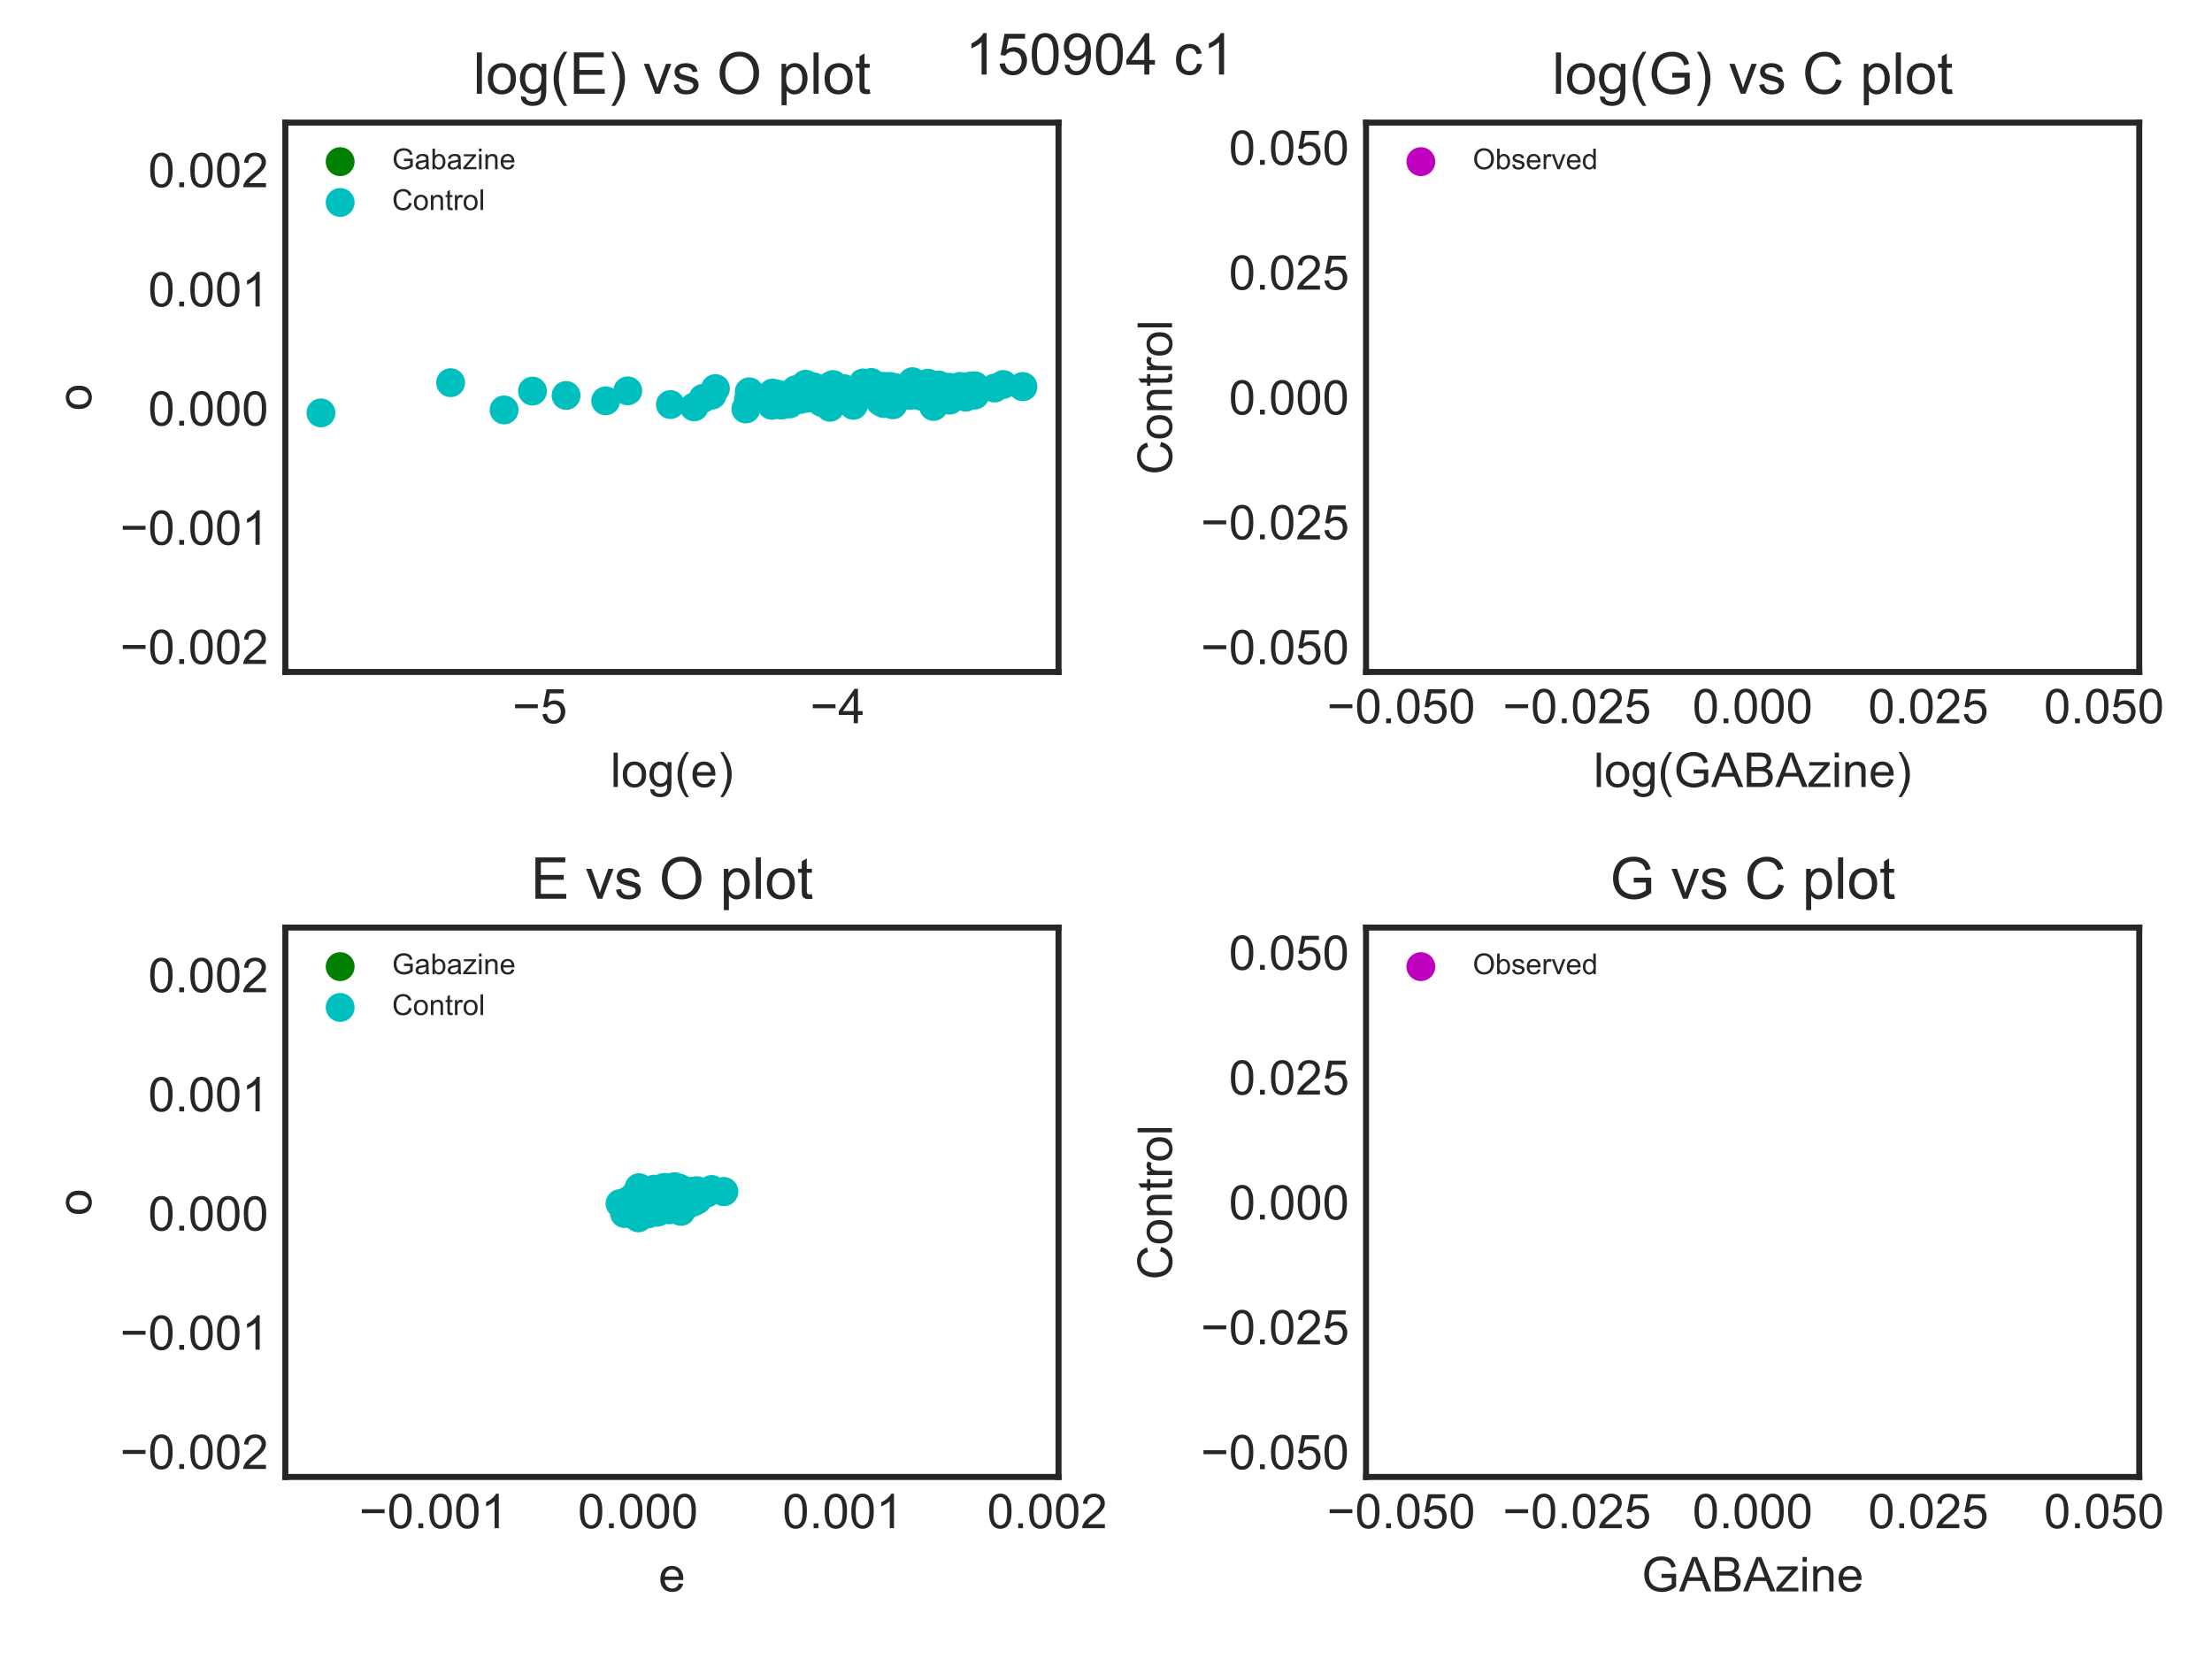 <?xml version="1.0" encoding="utf-8" standalone="no"?>
<!DOCTYPE svg PUBLIC "-//W3C//DTD SVG 1.1//EN"
  "http://www.w3.org/Graphics/SVG/1.1/DTD/svg11.dtd">
<!-- Created with matplotlib (http://matplotlib.org/) -->
<svg height="345pt" version="1.1" viewBox="0 0 460 345" width="460pt" xmlns="http://www.w3.org/2000/svg" xmlns:xlink="http://www.w3.org/1999/xlink">
 <defs>
  <style type="text/css">
*{stroke-linecap:butt;stroke-linejoin:round;}
  </style>
 </defs>
 <g id="figure_1">
  <g id="patch_1">
   <path d="M 0 345.6 
L 460.8 345.6 
L 460.8 0 
L 0 0 
z
" style="fill:#ffffff;"/>
  </g>
  <g id="axes_1">
   <g id="patch_2">
    <path d="M 59.34 139.74 
L 220.131 139.74 
L 220.131 25.496 
L 59.34 25.496 
z
" style="fill:#ffffff;"/>
   </g>
   <g id="matplotlib.axis_1">
    <g id="xtick_1">
     <g id="line2d_1"/>
     <g id="text_1">
      <!-- −5 -->
      <defs>
       <path d="M 52.828 31.203 
L 5.562 31.203 
L 5.562 39.406 
L 52.828 39.406 
z
" id="ArialMT-2212"/>
       <path d="M 4.156 18.75 
L 13.375 19.531 
Q 14.406 12.797 18.141 9.391 
Q 21.875 6 27.156 6 
Q 33.5 6 37.891 10.781 
Q 42.281 15.578 42.281 23.484 
Q 42.281 31 38.062 35.344 
Q 33.844 39.703 27 39.703 
Q 22.75 39.703 19.328 37.766 
Q 15.922 35.844 13.969 32.766 
L 5.719 33.844 
L 12.641 70.609 
L 48.25 70.609 
L 48.25 62.203 
L 19.672 62.203 
L 15.828 42.969 
Q 22.266 47.469 29.344 47.469 
Q 38.719 47.469 45.156 40.969 
Q 51.609 34.469 51.609 24.266 
Q 51.609 14.547 45.953 7.469 
Q 39.062 -1.219 27.156 -1.219 
Q 17.391 -1.219 11.203 4.25 
Q 5.031 9.719 4.156 18.75 
" id="ArialMT-35"/>
      </defs>
      <g style="fill:#262626;" transform="translate(106.557 150.398)scale(0.1 -0.1)">
       <use xlink:href="#ArialMT-2212"/>
       <use x="58.398" xlink:href="#ArialMT-35"/>
      </g>
     </g>
    </g>
    <g id="xtick_2">
     <g id="line2d_2"/>
     <g id="text_2">
      <!-- −4 -->
      <defs>
       <path d="M 32.328 0 
L 32.328 17.141 
L 1.266 17.141 
L 1.266 25.203 
L 33.938 71.578 
L 41.109 71.578 
L 41.109 25.203 
L 50.781 25.203 
L 50.781 17.141 
L 41.109 17.141 
L 41.109 0 
z
M 32.328 25.203 
L 32.328 57.469 
L 9.906 25.203 
z
" id="ArialMT-34"/>
      </defs>
      <g style="fill:#262626;" transform="translate(168.466 150.398)scale(0.1 -0.1)">
       <use xlink:href="#ArialMT-2212"/>
       <use x="58.398" xlink:href="#ArialMT-34"/>
      </g>
     </g>
    </g>
    <g id="text_3">
     <!-- log(e) -->
     <defs>
      <path d="M 6.391 0 
L 6.391 71.578 
L 15.188 71.578 
L 15.188 0 
z
" id="ArialMT-6c"/>
      <path d="M 3.328 25.922 
Q 3.328 40.328 11.328 47.266 
Q 18.016 53.031 27.641 53.031 
Q 38.328 53.031 45.109 46.016 
Q 51.906 39.016 51.906 26.656 
Q 51.906 16.656 48.906 10.906 
Q 45.906 5.172 40.156 2 
Q 34.422 -1.172 27.641 -1.172 
Q 16.75 -1.172 10.031 5.812 
Q 3.328 12.797 3.328 25.922 
M 12.359 25.922 
Q 12.359 15.969 16.703 11.016 
Q 21.047 6.062 27.641 6.062 
Q 34.188 6.062 38.531 11.031 
Q 42.875 16.016 42.875 26.219 
Q 42.875 35.844 38.5 40.797 
Q 34.125 45.75 27.641 45.75 
Q 21.047 45.75 16.703 40.812 
Q 12.359 35.891 12.359 25.922 
" id="ArialMT-6f"/>
      <path d="M 4.984 -4.297 
L 13.531 -5.562 
Q 14.062 -9.516 16.5 -11.328 
Q 19.781 -13.766 25.438 -13.766 
Q 31.547 -13.766 34.859 -11.328 
Q 38.188 -8.891 39.359 -4.5 
Q 40.047 -1.812 39.984 6.781 
Q 34.234 0 25.641 0 
Q 14.938 0 9.078 7.719 
Q 3.219 15.438 3.219 26.219 
Q 3.219 33.641 5.906 39.906 
Q 8.594 46.188 13.688 49.609 
Q 18.797 53.031 25.688 53.031 
Q 34.859 53.031 40.828 45.609 
L 40.828 51.859 
L 48.922 51.859 
L 48.922 7.031 
Q 48.922 -5.078 46.453 -10.125 
Q 44 -15.188 38.641 -18.109 
Q 33.297 -21.047 25.484 -21.047 
Q 16.219 -21.047 10.5 -16.875 
Q 4.781 -12.703 4.984 -4.297 
M 12.25 26.859 
Q 12.25 16.656 16.297 11.969 
Q 20.359 7.281 26.469 7.281 
Q 32.516 7.281 36.609 11.938 
Q 40.719 16.609 40.719 26.562 
Q 40.719 36.078 36.5 40.906 
Q 32.281 45.75 26.312 45.75 
Q 20.453 45.75 16.344 40.984 
Q 12.25 36.234 12.25 26.859 
" id="ArialMT-67"/>
      <path d="M 23.391 -21.047 
Q 16.109 -11.859 11.078 0.438 
Q 6.062 12.75 6.062 25.922 
Q 6.062 37.547 9.812 48.188 
Q 14.203 60.547 23.391 72.797 
L 29.688 72.797 
Q 23.781 62.641 21.875 58.297 
Q 18.891 51.562 17.188 44.234 
Q 15.094 35.109 15.094 25.875 
Q 15.094 2.391 29.688 -21.047 
z
" id="ArialMT-28"/>
      <path d="M 42.094 16.703 
L 51.172 15.578 
Q 49.031 7.625 43.219 3.219 
Q 37.406 -1.172 28.375 -1.172 
Q 17 -1.172 10.328 5.828 
Q 3.656 12.844 3.656 25.484 
Q 3.656 38.578 10.391 45.797 
Q 17.141 53.031 27.875 53.031 
Q 38.281 53.031 44.875 45.953 
Q 51.469 38.875 51.469 26.031 
Q 51.469 25.25 51.422 23.688 
L 12.75 23.688 
Q 13.234 15.141 17.578 10.594 
Q 21.922 6.062 28.422 6.062 
Q 33.25 6.062 36.672 8.594 
Q 40.094 11.141 42.094 16.703 
M 13.234 30.906 
L 42.188 30.906 
Q 41.609 37.453 38.875 40.719 
Q 34.672 45.797 27.984 45.797 
Q 21.922 45.797 17.797 41.75 
Q 13.672 37.703 13.234 30.906 
" id="ArialMT-65"/>
      <path d="M 12.359 -21.047 
L 6.062 -21.047 
Q 20.656 2.391 20.656 25.875 
Q 20.656 35.062 18.562 44.094 
Q 16.891 51.422 13.922 58.156 
Q 12.016 62.547 6.062 72.797 
L 12.359 72.797 
Q 21.531 60.547 25.922 48.188 
Q 29.688 37.547 29.688 25.922 
Q 29.688 12.75 24.625 0.438 
Q 19.578 -11.859 12.359 -21.047 
" id="ArialMT-29"/>
     </defs>
     <g style="fill:#262626;" transform="translate(126.954 163.665)scale(0.1 -0.1)">
      <use xlink:href="#ArialMT-6c"/>
      <use x="22.217" xlink:href="#ArialMT-6f"/>
      <use x="77.832" xlink:href="#ArialMT-67"/>
      <use x="133.447" xlink:href="#ArialMT-28"/>
      <use x="166.748" xlink:href="#ArialMT-65"/>
      <use x="222.363" xlink:href="#ArialMT-29"/>
     </g>
    </g>
   </g>
   <g id="matplotlib.axis_2">
    <g id="ytick_1">
     <g id="line2d_3"/>
     <g id="text_4">
      <!-- −0.002 -->
      <defs>
       <path d="M 4.156 35.297 
Q 4.156 48 6.766 55.734 
Q 9.375 63.484 14.516 67.672 
Q 19.672 71.875 27.484 71.875 
Q 33.25 71.875 37.594 69.547 
Q 41.938 67.234 44.766 62.859 
Q 47.609 58.5 49.219 52.219 
Q 50.828 45.953 50.828 35.297 
Q 50.828 22.703 48.234 14.969 
Q 45.656 7.234 40.5 3 
Q 35.359 -1.219 27.484 -1.219 
Q 17.141 -1.219 11.234 6.203 
Q 4.156 15.141 4.156 35.297 
M 13.188 35.297 
Q 13.188 17.672 17.312 11.828 
Q 21.438 6 27.484 6 
Q 33.547 6 37.672 11.859 
Q 41.797 17.719 41.797 35.297 
Q 41.797 52.984 37.672 58.781 
Q 33.547 64.594 27.391 64.594 
Q 21.344 64.594 17.719 59.469 
Q 13.188 52.938 13.188 35.297 
" id="ArialMT-30"/>
       <path d="M 9.078 0 
L 9.078 10.016 
L 19.094 10.016 
L 19.094 0 
z
" id="ArialMT-2e"/>
       <path d="M 50.344 8.453 
L 50.344 0 
L 3.031 0 
Q 2.938 3.172 4.047 6.109 
Q 5.859 10.938 9.828 15.625 
Q 13.812 20.312 21.344 26.469 
Q 33.016 36.031 37.109 41.625 
Q 41.219 47.219 41.219 52.203 
Q 41.219 57.422 37.469 61 
Q 33.734 64.594 27.734 64.594 
Q 21.391 64.594 17.578 60.781 
Q 13.766 56.984 13.719 50.25 
L 4.688 51.172 
Q 5.609 61.281 11.656 66.578 
Q 17.719 71.875 27.938 71.875 
Q 38.234 71.875 44.234 66.156 
Q 50.25 60.453 50.25 52 
Q 50.25 47.703 48.484 43.547 
Q 46.734 39.406 42.656 34.812 
Q 38.578 30.219 29.109 22.219 
Q 21.188 15.578 18.938 13.203 
Q 16.703 10.844 15.234 8.453 
z
" id="ArialMT-32"/>
      </defs>
      <g style="fill:#262626;" transform="translate(24.977 138.076)scale(0.1 -0.1)">
       <use xlink:href="#ArialMT-2212"/>
       <use x="58.398" xlink:href="#ArialMT-30"/>
       <use x="114.014" xlink:href="#ArialMT-2e"/>
       <use x="141.797" xlink:href="#ArialMT-30"/>
       <use x="197.412" xlink:href="#ArialMT-30"/>
       <use x="253.027" xlink:href="#ArialMT-32"/>
      </g>
     </g>
    </g>
    <g id="ytick_2">
     <g id="line2d_4"/>
     <g id="text_5">
      <!-- −0.001 -->
      <defs>
       <path d="M 37.25 0 
L 28.469 0 
L 28.469 56 
Q 25.297 52.984 20.141 49.953 
Q 14.984 46.922 10.891 45.406 
L 10.891 53.906 
Q 18.266 57.375 23.781 62.297 
Q 29.297 67.234 31.594 71.875 
L 37.25 71.875 
z
" id="ArialMT-31"/>
      </defs>
      <g style="fill:#262626;" transform="translate(24.977 113.29)scale(0.1 -0.1)">
       <use xlink:href="#ArialMT-2212"/>
       <use x="58.398" xlink:href="#ArialMT-30"/>
       <use x="114.014" xlink:href="#ArialMT-2e"/>
       <use x="141.797" xlink:href="#ArialMT-30"/>
       <use x="197.412" xlink:href="#ArialMT-30"/>
       <use x="253.027" xlink:href="#ArialMT-31"/>
      </g>
     </g>
    </g>
    <g id="ytick_3">
     <g id="line2d_5"/>
     <g id="text_6">
      <!-- 0.000 -->
      <g style="fill:#262626;" transform="translate(30.818 88.505)scale(0.1 -0.1)">
       <use xlink:href="#ArialMT-30"/>
       <use x="55.615" xlink:href="#ArialMT-2e"/>
       <use x="83.398" xlink:href="#ArialMT-30"/>
       <use x="139.014" xlink:href="#ArialMT-30"/>
       <use x="194.629" xlink:href="#ArialMT-30"/>
      </g>
     </g>
    </g>
    <g id="ytick_4">
     <g id="line2d_6"/>
     <g id="text_7">
      <!-- 0.001 -->
      <g style="fill:#262626;" transform="translate(30.818 63.72)scale(0.1 -0.1)">
       <use xlink:href="#ArialMT-30"/>
       <use x="55.615" xlink:href="#ArialMT-2e"/>
       <use x="83.398" xlink:href="#ArialMT-30"/>
       <use x="139.014" xlink:href="#ArialMT-30"/>
       <use x="194.629" xlink:href="#ArialMT-31"/>
      </g>
     </g>
    </g>
    <g id="ytick_5">
     <g id="line2d_7"/>
     <g id="text_8">
      <!-- 0.002 -->
      <g style="fill:#262626;" transform="translate(30.818 38.935)scale(0.1 -0.1)">
       <use xlink:href="#ArialMT-30"/>
       <use x="55.615" xlink:href="#ArialMT-2e"/>
       <use x="83.398" xlink:href="#ArialMT-30"/>
       <use x="139.014" xlink:href="#ArialMT-30"/>
       <use x="194.629" xlink:href="#ArialMT-32"/>
      </g>
     </g>
    </g>
    <g id="text_9">
     <!-- o -->
     <g style="fill:#262626;" transform="translate(18.99 85.399)rotate(-90)scale(0.1 -0.1)">
      <use xlink:href="#ArialMT-6f"/>
     </g>
    </g>
   </g>
   <g id="PathCollection_1">
    <path clip-path="url(#pcbbe018f08)" d="M 0 348.6 
C 0.796 348.6 1.559 348.284 2.121 347.721 
C 2.684 347.159 3 346.396 3 345.6 
C 3 344.804 2.684 344.041 2.121 343.479 
C 1.559 342.916 0.796 342.6 0 342.6 
C -0.796 342.6 -1.559 342.916 -2.121 343.479 
C -2.684 344.041 -3 344.804 -3 345.6 
C -3 346.396 -2.684 347.159 -2.121 347.721 
C -1.559 348.284 -0.796 348.6 0 348.6 
z
" style="fill:#008000;"/>
   </g>
   <g id="PathCollection_2">
    <defs>
     <path d="M 0 3 
C 0.796 3 1.559 2.684 2.121 2.121 
C 2.684 1.559 3 0.796 3 0 
C 3 -0.796 2.684 -1.559 2.121 -2.121 
C 1.559 -2.684 0.796 -3 0 -3 
C -0.796 -3 -1.559 -2.684 -2.121 -2.121 
C -2.684 -1.559 -3 -0.796 -3 0 
C -3 0.796 -2.684 1.559 -2.121 2.121 
C -1.559 2.684 -0.796 3 0 3 
z
" id="C0_0_5028f1189b"/>
    </defs>
    <g clip-path="url(#pcbbe018f08)">
     <use style="fill:#00bfbf;" x="164.186" xlink:href="#C0_0_5028f1189b" y="83.994"/>
    </g>
    <g clip-path="url(#pcbbe018f08)">
     <use style="fill:#00bfbf;" x="203.336" xlink:href="#C0_0_5028f1189b" y="81.12"/>
    </g>
    <g clip-path="url(#pcbbe018f08)">
     <use style="fill:#00bfbf;" x="183.023" xlink:href="#C0_0_5028f1189b" y="80.681"/>
    </g>
    <g clip-path="url(#pcbbe018f08)">
     <use style="fill:#00bfbf;" x="189.249" xlink:href="#C0_0_5028f1189b" y="81.967"/>
    </g>
    <g clip-path="url(#pcbbe018f08)">
     <use style="fill:#00bfbf;" x="191.801" xlink:href="#C0_0_5028f1189b" y="82.043"/>
    </g>
    <g clip-path="url(#pcbbe018f08)">
     <use style="fill:#00bfbf;" x="172.377" xlink:href="#C0_0_5028f1189b" y="83.265"/>
    </g>
    <g clip-path="url(#pcbbe018f08)">
     <use style="fill:#00bfbf;" x="206.837" xlink:href="#C0_0_5028f1189b" y="80.697"/>
    </g>
    <g clip-path="url(#pcbbe018f08)">
     <use style="fill:#00bfbf;" x="170.989" xlink:href="#C0_0_5028f1189b" y="81.378"/>
    </g>
    <g clip-path="url(#pcbbe018f08)">
     <use style="fill:#00bfbf;" x="183.068" xlink:href="#C0_0_5028f1189b" y="83.501"/>
    </g>
    <g clip-path="url(#pcbbe018f08)">
     <use style="fill:#00bfbf;" x="188.898" xlink:href="#C0_0_5028f1189b" y="81.533"/>
    </g>
    <g clip-path="url(#pcbbe018f08)">
     <use style="fill:#00bfbf;" x="195.457" xlink:href="#C0_0_5028f1189b" y="81.3"/>
    </g>
    <g clip-path="url(#pcbbe018f08)">
     <use style="fill:#00bfbf;" x="169.199" xlink:href="#C0_0_5028f1189b" y="80.453"/>
    </g>
    <g clip-path="url(#pcbbe018f08)">
     <use style="fill:#00bfbf;" x="198.601" xlink:href="#C0_0_5028f1189b" y="82.239"/>
    </g>
    <g clip-path="url(#pcbbe018f08)">
     <use style="fill:#00bfbf;" x="184.886" xlink:href="#C0_0_5028f1189b" y="81.917"/>
    </g>
    <g clip-path="url(#pcbbe018f08)">
     <use style="fill:#00bfbf;" x="170.867" xlink:href="#C0_0_5028f1189b" y="83.69"/>
    </g>
    <g clip-path="url(#pcbbe018f08)">
     <use style="fill:#00bfbf;" x="197.635" xlink:href="#C0_0_5028f1189b" y="81.517"/>
    </g>
    <g clip-path="url(#pcbbe018f08)">
     <use style="fill:#00bfbf;" x="182.422" xlink:href="#C0_0_5028f1189b" y="80.438"/>
    </g>
    <g clip-path="url(#pcbbe018f08)">
     <use style="fill:#00bfbf;" x="189.2" xlink:href="#C0_0_5028f1189b" y="81.61"/>
    </g>
    <g clip-path="url(#pcbbe018f08)">
     <use style="fill:#00bfbf;" x="184.988" xlink:href="#C0_0_5028f1189b" y="80.368"/>
    </g>
    <g clip-path="url(#pcbbe018f08)">
     <use style="fill:#00bfbf;" x="173.454" xlink:href="#C0_0_5028f1189b" y="80.305"/>
    </g>
    <g clip-path="url(#pcbbe018f08)">
     <use style="fill:#00bfbf;" x="185.925" xlink:href="#C0_0_5028f1189b" y="81.044"/>
    </g>
    <g clip-path="url(#pcbbe018f08)">
     <use style="fill:#00bfbf;" x="185.229" xlink:href="#C0_0_5028f1189b" y="82.408"/>
    </g>
    <g clip-path="url(#pcbbe018f08)">
     <use style="fill:#00bfbf;" x="183.538" xlink:href="#C0_0_5028f1189b" y="80.412"/>
    </g>
    <g clip-path="url(#pcbbe018f08)">
     <use style="fill:#00bfbf;" x="189.029" xlink:href="#C0_0_5028f1189b" y="81.678"/>
    </g>
    <g clip-path="url(#pcbbe018f08)">
     <use style="fill:#00bfbf;" x="197.489" xlink:href="#C0_0_5028f1189b" y="83.221"/>
    </g>
    <g clip-path="url(#pcbbe018f08)">
     <use style="fill:#00bfbf;" x="190.314" xlink:href="#C0_0_5028f1189b" y="82.047"/>
    </g>
    <g clip-path="url(#pcbbe018f08)">
     <use style="fill:#00bfbf;" x="202.183" xlink:href="#C0_0_5028f1189b" y="81.607"/>
    </g>
    <g clip-path="url(#pcbbe018f08)">
     <use style="fill:#00bfbf;" x="176.206" xlink:href="#C0_0_5028f1189b" y="81.897"/>
    </g>
    <g clip-path="url(#pcbbe018f08)">
     <use style="fill:#00bfbf;" x="165.066" xlink:href="#C0_0_5028f1189b" y="81.484"/>
    </g>
    <g clip-path="url(#pcbbe018f08)">
     <use style="fill:#00bfbf;" x="182.689" xlink:href="#C0_0_5028f1189b" y="80.989"/>
    </g>
    <g clip-path="url(#pcbbe018f08)">
     <use style="fill:#00bfbf;" x="189.291" xlink:href="#C0_0_5028f1189b" y="82.226"/>
    </g>
    <g clip-path="url(#pcbbe018f08)">
     <use style="fill:#00bfbf;" x="176.072" xlink:href="#C0_0_5028f1189b" y="82.962"/>
    </g>
    <g clip-path="url(#pcbbe018f08)">
     <use style="fill:#00bfbf;" x="193.531" xlink:href="#C0_0_5028f1189b" y="81.262"/>
    </g>
    <g clip-path="url(#pcbbe018f08)">
     <use style="fill:#00bfbf;" x="185.963" xlink:href="#C0_0_5028f1189b" y="80.559"/>
    </g>
    <g clip-path="url(#pcbbe018f08)">
     <use style="fill:#00bfbf;" x="201.522" xlink:href="#C0_0_5028f1189b" y="80.361"/>
    </g>
    <g clip-path="url(#pcbbe018f08)">
     <use style="fill:#00bfbf;" x="173.363" xlink:href="#C0_0_5028f1189b" y="82.417"/>
    </g>
    <g clip-path="url(#pcbbe018f08)">
     <use style="fill:#00bfbf;" x="130.547" xlink:href="#C0_0_5028f1189b" y="81.277"/>
    </g>
    <g clip-path="url(#pcbbe018f08)">
     <use style="fill:#00bfbf;" x="171.538" xlink:href="#C0_0_5028f1189b" y="83.402"/>
    </g>
    <g clip-path="url(#pcbbe018f08)">
     <use style="fill:#00bfbf;" x="194.139" xlink:href="#C0_0_5028f1189b" y="84.527"/>
    </g>
    <g clip-path="url(#pcbbe018f08)">
     <use style="fill:#00bfbf;" x="195.21" xlink:href="#C0_0_5028f1189b" y="80.066"/>
    </g>
    <g clip-path="url(#pcbbe018f08)">
     <use style="fill:#00bfbf;" x="212.663" xlink:href="#C0_0_5028f1189b" y="80.383"/>
    </g>
    <g clip-path="url(#pcbbe018f08)">
     <use style="fill:#00bfbf;" x="160.661" xlink:href="#C0_0_5028f1189b" y="81.736"/>
    </g>
    <g clip-path="url(#pcbbe018f08)">
     <use style="fill:#00bfbf;" x="160.877" xlink:href="#C0_0_5028f1189b" y="83.06"/>
    </g>
    <g clip-path="url(#pcbbe018f08)">
     <use style="fill:#00bfbf;" x="172.604" xlink:href="#C0_0_5028f1189b" y="84.702"/>
    </g>
    <g clip-path="url(#pcbbe018f08)">
     <use style="fill:#00bfbf;" x="181.181" xlink:href="#C0_0_5028f1189b" y="79.532"/>
    </g>
    <g clip-path="url(#pcbbe018f08)">
     <use style="fill:#00bfbf;" x="160.487" xlink:href="#C0_0_5028f1189b" y="84.289"/>
    </g>
    <g clip-path="url(#pcbbe018f08)">
     <use style="fill:#00bfbf;" x="202.156" xlink:href="#C0_0_5028f1189b" y="80.256"/>
    </g>
    <g clip-path="url(#pcbbe018f08)">
     <use style="fill:#00bfbf;" x="182.635" xlink:href="#C0_0_5028f1189b" y="81.194"/>
    </g>
    <g clip-path="url(#pcbbe018f08)">
     <use style="fill:#00bfbf;" x="199.632" xlink:href="#C0_0_5028f1189b" y="80.352"/>
    </g>
    <g clip-path="url(#pcbbe018f08)">
     <use style="fill:#00bfbf;" x="125.954" xlink:href="#C0_0_5028f1189b" y="83.359"/>
    </g>
    <g clip-path="url(#pcbbe018f08)">
     <use style="fill:#00bfbf;" x="177.463" xlink:href="#C0_0_5028f1189b" y="84.301"/>
    </g>
    <g clip-path="url(#pcbbe018f08)">
     <use style="fill:#00bfbf;" x="173.477" xlink:href="#C0_0_5028f1189b" y="82.832"/>
    </g>
    <g clip-path="url(#pcbbe018f08)">
     <use style="fill:#00bfbf;" x="144.359" xlink:href="#C0_0_5028f1189b" y="84.62"/>
    </g>
    <g clip-path="url(#pcbbe018f08)">
     <use style="fill:#00bfbf;" x="176.558" xlink:href="#C0_0_5028f1189b" y="82.76"/>
    </g>
    <g clip-path="url(#pcbbe018f08)">
     <use style="fill:#00bfbf;" x="195.715" xlink:href="#C0_0_5028f1189b" y="81.039"/>
    </g>
    <g clip-path="url(#pcbbe018f08)">
     <use style="fill:#00bfbf;" x="173.798" xlink:href="#C0_0_5028f1189b" y="82.356"/>
    </g>
    <g clip-path="url(#pcbbe018f08)">
     <use style="fill:#00bfbf;" x="191.481" xlink:href="#C0_0_5028f1189b" y="82.375"/>
    </g>
    <g clip-path="url(#pcbbe018f08)">
     <use style="fill:#00bfbf;" x="173.571" xlink:href="#C0_0_5028f1189b" y="81.251"/>
    </g>
    <g clip-path="url(#pcbbe018f08)">
     <use style="fill:#00bfbf;" x="208.609" xlink:href="#C0_0_5028f1189b" y="79.958"/>
    </g>
    <g clip-path="url(#pcbbe018f08)">
     <use style="fill:#00bfbf;" x="183.739" xlink:href="#C0_0_5028f1189b" y="80.358"/>
    </g>
    <g clip-path="url(#pcbbe018f08)">
     <use style="fill:#00bfbf;" x="155.816" xlink:href="#C0_0_5028f1189b" y="81.475"/>
    </g>
    <g clip-path="url(#pcbbe018f08)">
     <use style="fill:#00bfbf;" x="202.717" xlink:href="#C0_0_5028f1189b" y="80.223"/>
    </g>
    <g clip-path="url(#pcbbe018f08)">
     <use style="fill:#00bfbf;" x="186.243" xlink:href="#C0_0_5028f1189b" y="81.54"/>
    </g>
    <g clip-path="url(#pcbbe018f08)">
     <use style="fill:#00bfbf;" x="188.473" xlink:href="#C0_0_5028f1189b" y="82.095"/>
    </g>
    <g clip-path="url(#pcbbe018f08)">
     <use style="fill:#00bfbf;" x="183.493" xlink:href="#C0_0_5028f1189b" y="82.586"/>
    </g>
    <g clip-path="url(#pcbbe018f08)">
     <use style="fill:#00bfbf;" x="212.732" xlink:href="#C0_0_5028f1189b" y="80.416"/>
    </g>
    <g clip-path="url(#pcbbe018f08)">
     <use style="fill:#00bfbf;" x="192.814" xlink:href="#C0_0_5028f1189b" y="82.421"/>
    </g>
    <g clip-path="url(#pcbbe018f08)">
     <use style="fill:#00bfbf;" x="146.203" xlink:href="#C0_0_5028f1189b" y="82.844"/>
    </g>
    <g clip-path="url(#pcbbe018f08)">
     <use style="fill:#00bfbf;" x="199.273" xlink:href="#C0_0_5028f1189b" y="81.379"/>
    </g>
    <g clip-path="url(#pcbbe018f08)">
     <use style="fill:#00bfbf;" x="187.231" xlink:href="#C0_0_5028f1189b" y="81.432"/>
    </g>
    <g clip-path="url(#pcbbe018f08)">
     <use style="fill:#00bfbf;" x="190" xlink:href="#C0_0_5028f1189b" y="80.848"/>
    </g>
    <g clip-path="url(#pcbbe018f08)">
     <use style="fill:#00bfbf;" x="194.548" xlink:href="#C0_0_5028f1189b" y="81.916"/>
    </g>
    <g clip-path="url(#pcbbe018f08)">
     <use style="fill:#00bfbf;" x="181.831" xlink:href="#C0_0_5028f1189b" y="81.281"/>
    </g>
    <g clip-path="url(#pcbbe018f08)">
     <use style="fill:#00bfbf;" x="185.26" xlink:href="#C0_0_5028f1189b" y="82.361"/>
    </g>
    <g clip-path="url(#pcbbe018f08)">
     <use style="fill:#00bfbf;" x="175.443" xlink:href="#C0_0_5028f1189b" y="80.814"/>
    </g>
    <g clip-path="url(#pcbbe018f08)">
     <use style="fill:#00bfbf;" x="173.244" xlink:href="#C0_0_5028f1189b" y="79.962"/>
    </g>
    <g clip-path="url(#pcbbe018f08)">
     <use style="fill:#00bfbf;" x="194.268" xlink:href="#C0_0_5028f1189b" y="80.573"/>
    </g>
    <g clip-path="url(#pcbbe018f08)">
     <use style="fill:#00bfbf;" x="167.542" xlink:href="#C0_0_5028f1189b" y="79.896"/>
    </g>
    <g clip-path="url(#pcbbe018f08)">
     <use style="fill:#00bfbf;" x="185.671" xlink:href="#C0_0_5028f1189b" y="84.19"/>
    </g>
    <g clip-path="url(#pcbbe018f08)">
     <use style="fill:#00bfbf;" x="170.362" xlink:href="#C0_0_5028f1189b" y="81.101"/>
    </g>
    <g clip-path="url(#pcbbe018f08)">
     <use style="fill:#00bfbf;" x="177.575" xlink:href="#C0_0_5028f1189b" y="82.52"/>
    </g>
    <g clip-path="url(#pcbbe018f08)">
     <use style="fill:#00bfbf;" x="178.39" xlink:href="#C0_0_5028f1189b" y="82.59"/>
    </g>
    <g clip-path="url(#pcbbe018f08)">
     <use style="fill:#00bfbf;" x="168.078" xlink:href="#C0_0_5028f1189b" y="82.803"/>
    </g>
    <g clip-path="url(#pcbbe018f08)">
     <use style="fill:#00bfbf;" x="155.623" xlink:href="#C0_0_5028f1189b" y="83.164"/>
    </g>
    <g clip-path="url(#pcbbe018f08)">
     <use style="fill:#00bfbf;" x="148.779" xlink:href="#C0_0_5028f1189b" y="80.808"/>
    </g>
    <g clip-path="url(#pcbbe018f08)">
     <use style="fill:#00bfbf;" x="198.334" xlink:href="#C0_0_5028f1189b" y="81.774"/>
    </g>
    <g clip-path="url(#pcbbe018f08)">
     <use style="fill:#00bfbf;" x="110.729" xlink:href="#C0_0_5028f1189b" y="81.331"/>
    </g>
    <g clip-path="url(#pcbbe018f08)">
     <use style="fill:#00bfbf;" x="104.83" xlink:href="#C0_0_5028f1189b" y="85.247"/>
    </g>
    <g clip-path="url(#pcbbe018f08)">
     <use style="fill:#00bfbf;" x="139.409" xlink:href="#C0_0_5028f1189b" y="84.131"/>
    </g>
    <g clip-path="url(#pcbbe018f08)">
     <use style="fill:#00bfbf;" x="186.663" xlink:href="#C0_0_5028f1189b" y="82.049"/>
    </g>
    <g clip-path="url(#pcbbe018f08)">
     <use style="fill:#00bfbf;" x="200.855" xlink:href="#C0_0_5028f1189b" y="82.592"/>
    </g>
    <g clip-path="url(#pcbbe018f08)">
     <use style="fill:#00bfbf;" x="161.783" xlink:href="#C0_0_5028f1189b" y="81.973"/>
    </g>
    <g clip-path="url(#pcbbe018f08)">
     <use style="fill:#00bfbf;" x="197.325" xlink:href="#C0_0_5028f1189b" y="80.531"/>
    </g>
    <g clip-path="url(#pcbbe018f08)">
     <use style="fill:#00bfbf;" x="170.032" xlink:href="#C0_0_5028f1189b" y="82.257"/>
    </g>
    <g clip-path="url(#pcbbe018f08)">
     <use style="fill:#00bfbf;" x="117.722" xlink:href="#C0_0_5028f1189b" y="82.24"/>
    </g>
    <g clip-path="url(#pcbbe018f08)">
     <use style="fill:#00bfbf;" x="202.726" xlink:href="#C0_0_5028f1189b" y="82.157"/>
    </g>
    <g clip-path="url(#pcbbe018f08)">
     <use style="fill:#00bfbf;" x="201.209" xlink:href="#C0_0_5028f1189b" y="81.323"/>
    </g>
    <g clip-path="url(#pcbbe018f08)">
     <use style="fill:#00bfbf;" x="174.457" xlink:href="#C0_0_5028f1189b" y="82.979"/>
    </g>
    <g clip-path="url(#pcbbe018f08)">
     <use style="fill:#00bfbf;" x="190.05" xlink:href="#C0_0_5028f1189b" y="81.352"/>
    </g>
    <g clip-path="url(#pcbbe018f08)">
     <use style="fill:#00bfbf;" x="189.864" xlink:href="#C0_0_5028f1189b" y="80.99"/>
    </g>
    <g clip-path="url(#pcbbe018f08)">
     <use style="fill:#00bfbf;" x="171.423" xlink:href="#C0_0_5028f1189b" y="82.943"/>
    </g>
    <g clip-path="url(#pcbbe018f08)">
     <use style="fill:#00bfbf;" x="93.706" xlink:href="#C0_0_5028f1189b" y="79.58"/>
    </g>
    <g clip-path="url(#pcbbe018f08)">
     <use style="fill:#00bfbf;" x="181.911" xlink:href="#C0_0_5028f1189b" y="81.884"/>
    </g>
    <g clip-path="url(#pcbbe018f08)">
     <use style="fill:#00bfbf;" x="170.294" xlink:href="#C0_0_5028f1189b" y="81.979"/>
    </g>
    <g clip-path="url(#pcbbe018f08)">
     <use style="fill:#00bfbf;" x="162.472" xlink:href="#C0_0_5028f1189b" y="84.242"/>
    </g>
    <g clip-path="url(#pcbbe018f08)">
     <use style="fill:#00bfbf;" x="191.874" xlink:href="#C0_0_5028f1189b" y="80.201"/>
    </g>
    <g clip-path="url(#pcbbe018f08)">
     <use style="fill:#00bfbf;" x="185.878" xlink:href="#C0_0_5028f1189b" y="82.59"/>
    </g>
    <g clip-path="url(#pcbbe018f08)">
     <use style="fill:#00bfbf;" x="148.079" xlink:href="#C0_0_5028f1189b" y="82.161"/>
    </g>
    <g clip-path="url(#pcbbe018f08)">
     <use style="fill:#00bfbf;" x="201.873" xlink:href="#C0_0_5028f1189b" y="81.875"/>
    </g>
    <g clip-path="url(#pcbbe018f08)">
     <use style="fill:#00bfbf;" x="179.49" xlink:href="#C0_0_5028f1189b" y="79.634"/>
    </g>
    <g clip-path="url(#pcbbe018f08)">
     <use style="fill:#00bfbf;" x="169.984" xlink:href="#C0_0_5028f1189b" y="82.303"/>
    </g>
    <g clip-path="url(#pcbbe018f08)">
     <use style="fill:#00bfbf;" x="66.739" xlink:href="#C0_0_5028f1189b" y="85.862"/>
    </g>
    <g clip-path="url(#pcbbe018f08)">
     <use style="fill:#00bfbf;" x="188.561" xlink:href="#C0_0_5028f1189b" y="81.682"/>
    </g>
    <g clip-path="url(#pcbbe018f08)">
     <use style="fill:#00bfbf;" x="163.757" xlink:href="#C0_0_5028f1189b" y="82.605"/>
    </g>
    <g clip-path="url(#pcbbe018f08)">
     <use style="fill:#00bfbf;" x="189.946" xlink:href="#C0_0_5028f1189b" y="81.983"/>
    </g>
    <g clip-path="url(#pcbbe018f08)">
     <use style="fill:#00bfbf;" x="192.979" xlink:href="#C0_0_5028f1189b" y="79.687"/>
    </g>
    <g clip-path="url(#pcbbe018f08)">
     <use style="fill:#00bfbf;" x="165.513" xlink:href="#C0_0_5028f1189b" y="81.023"/>
    </g>
    <g clip-path="url(#pcbbe018f08)">
     <use style="fill:#00bfbf;" x="172.754" xlink:href="#C0_0_5028f1189b" y="80.221"/>
    </g>
    <g clip-path="url(#pcbbe018f08)">
     <use style="fill:#00bfbf;" x="166.482" xlink:href="#C0_0_5028f1189b" y="83.065"/>
    </g>
    <g clip-path="url(#pcbbe018f08)">
     <use style="fill:#00bfbf;" x="177.011" xlink:href="#C0_0_5028f1189b" y="82.022"/>
    </g>
    <g clip-path="url(#pcbbe018f08)">
     <use style="fill:#00bfbf;" x="155.105" xlink:href="#C0_0_5028f1189b" y="85.051"/>
    </g>
    <g clip-path="url(#pcbbe018f08)">
     <use style="fill:#00bfbf;" x="183.75" xlink:href="#C0_0_5028f1189b" y="83.913"/>
    </g>
    <g clip-path="url(#pcbbe018f08)">
     <use style="fill:#00bfbf;" x="189.74" xlink:href="#C0_0_5028f1189b" y="79.374"/>
    </g>
   </g>
   <g id="patch_3">
    <path d="M 59.34 139.74 
L 59.34 25.496 
" style="fill:none;stroke:#262626;stroke-linecap:square;stroke-linejoin:miter;stroke-width:1.25;"/>
   </g>
   <g id="patch_4">
    <path d="M 220.131 139.74 
L 220.131 25.496 
" style="fill:none;stroke:#262626;stroke-linecap:square;stroke-linejoin:miter;stroke-width:1.25;"/>
   </g>
   <g id="patch_5">
    <path d="M 59.34 139.74 
L 220.131 139.74 
" style="fill:none;stroke:#262626;stroke-linecap:square;stroke-linejoin:miter;stroke-width:1.25;"/>
   </g>
   <g id="patch_6">
    <path d="M 59.34 25.496 
L 220.131 25.496 
" style="fill:none;stroke:#262626;stroke-linecap:square;stroke-linejoin:miter;stroke-width:1.25;"/>
   </g>
   <g id="text_10">
    <!-- log(E) vs O plot -->
    <defs>
     <path d="M 7.906 0 
L 7.906 71.578 
L 59.672 71.578 
L 59.672 63.141 
L 17.391 63.141 
L 17.391 41.219 
L 56.984 41.219 
L 56.984 32.812 
L 17.391 32.812 
L 17.391 8.453 
L 61.328 8.453 
L 61.328 0 
z
" id="ArialMT-45"/>
     <path id="ArialMT-20"/>
     <path d="M 21 0 
L 1.266 51.859 
L 10.547 51.859 
L 21.688 20.797 
Q 23.484 15.766 25 10.359 
Q 26.172 14.453 28.266 20.219 
L 39.797 51.859 
L 48.828 51.859 
L 29.203 0 
z
" id="ArialMT-76"/>
     <path d="M 3.078 15.484 
L 11.766 16.844 
Q 12.5 11.625 15.844 8.844 
Q 19.188 6.062 25.203 6.062 
Q 31.25 6.062 34.172 8.516 
Q 37.109 10.984 37.109 14.312 
Q 37.109 17.281 34.516 19 
Q 32.719 20.172 25.531 21.969 
Q 15.875 24.422 12.141 26.203 
Q 8.406 27.984 6.469 31.125 
Q 4.547 34.281 4.547 38.094 
Q 4.547 41.547 6.125 44.5 
Q 7.719 47.469 10.453 49.422 
Q 12.5 50.922 16.031 51.969 
Q 19.578 53.031 23.641 53.031 
Q 29.734 53.031 34.344 51.266 
Q 38.969 49.516 41.156 46.5 
Q 43.359 43.5 44.188 38.484 
L 35.594 37.312 
Q 35.016 41.312 32.203 43.547 
Q 29.391 45.797 24.266 45.797 
Q 18.219 45.797 15.625 43.797 
Q 13.031 41.797 13.031 39.109 
Q 13.031 37.406 14.109 36.031 
Q 15.188 34.625 17.484 33.688 
Q 18.797 33.203 25.25 31.453 
Q 34.578 28.953 38.25 27.359 
Q 41.938 25.781 44.031 22.75 
Q 46.141 19.734 46.141 15.234 
Q 46.141 10.844 43.578 6.953 
Q 41.016 3.078 36.172 0.953 
Q 31.344 -1.172 25.25 -1.172 
Q 15.141 -1.172 9.844 3.031 
Q 4.547 7.234 3.078 15.484 
" id="ArialMT-73"/>
     <path d="M 4.828 34.859 
Q 4.828 52.688 14.391 62.766 
Q 23.969 72.859 39.109 72.859 
Q 49.031 72.859 56.984 68.109 
Q 64.938 63.375 69.109 54.906 
Q 73.297 46.438 73.297 35.688 
Q 73.297 24.812 68.891 16.219 
Q 64.5 7.625 56.438 3.203 
Q 48.391 -1.219 39.062 -1.219 
Q 28.953 -1.219 20.984 3.656 
Q 13.031 8.547 8.922 16.984 
Q 4.828 25.438 4.828 34.859 
M 14.594 34.719 
Q 14.594 21.781 21.547 14.328 
Q 28.516 6.891 39.016 6.891 
Q 49.703 6.891 56.609 14.406 
Q 63.531 21.922 63.531 35.75 
Q 63.531 44.484 60.578 51 
Q 57.625 57.516 51.922 61.109 
Q 46.234 64.703 39.156 64.703 
Q 29.109 64.703 21.844 57.781 
Q 14.594 50.875 14.594 34.719 
" id="ArialMT-4f"/>
     <path d="M 6.594 -19.875 
L 6.594 51.859 
L 14.594 51.859 
L 14.594 45.125 
Q 17.438 49.078 21 51.047 
Q 24.562 53.031 29.641 53.031 
Q 36.281 53.031 41.359 49.609 
Q 46.438 46.188 49.016 39.953 
Q 51.609 33.734 51.609 26.312 
Q 51.609 18.359 48.75 11.984 
Q 45.906 5.609 40.453 2.219 
Q 35.016 -1.172 29 -1.172 
Q 24.609 -1.172 21.109 0.688 
Q 17.625 2.547 15.375 5.375 
L 15.375 -19.875 
z
M 14.547 25.641 
Q 14.547 15.625 18.594 10.844 
Q 22.656 6.062 28.422 6.062 
Q 34.281 6.062 38.453 11.016 
Q 42.625 15.969 42.625 26.375 
Q 42.625 36.281 38.547 41.203 
Q 34.469 46.141 28.812 46.141 
Q 23.188 46.141 18.859 40.891 
Q 14.547 35.641 14.547 25.641 
" id="ArialMT-70"/>
     <path d="M 25.781 7.859 
L 27.047 0.094 
Q 23.344 -0.688 20.406 -0.688 
Q 15.625 -0.688 12.984 0.828 
Q 10.359 2.344 9.281 4.812 
Q 8.203 7.281 8.203 15.188 
L 8.203 45.016 
L 1.766 45.016 
L 1.766 51.859 
L 8.203 51.859 
L 8.203 64.703 
L 16.938 69.969 
L 16.938 51.859 
L 25.781 51.859 
L 25.781 45.016 
L 16.938 45.016 
L 16.938 14.703 
Q 16.938 10.938 17.406 9.859 
Q 17.875 8.797 18.922 8.156 
Q 19.969 7.516 21.922 7.516 
Q 23.391 7.516 25.781 7.859 
" id="ArialMT-74"/>
    </defs>
    <g style="fill:#262626;" transform="translate(98.391 19.496)scale(0.12 -0.12)">
     <use xlink:href="#ArialMT-6c"/>
     <use x="22.217" xlink:href="#ArialMT-6f"/>
     <use x="77.832" xlink:href="#ArialMT-67"/>
     <use x="133.447" xlink:href="#ArialMT-28"/>
     <use x="166.748" xlink:href="#ArialMT-45"/>
     <use x="233.447" xlink:href="#ArialMT-29"/>
     <use x="266.748" xlink:href="#ArialMT-20"/>
     <use x="294.531" xlink:href="#ArialMT-76"/>
     <use x="344.531" xlink:href="#ArialMT-73"/>
     <use x="394.531" xlink:href="#ArialMT-20"/>
     <use x="422.314" xlink:href="#ArialMT-4f"/>
     <use x="500.098" xlink:href="#ArialMT-20"/>
     <use x="527.881" xlink:href="#ArialMT-70"/>
     <use x="583.496" xlink:href="#ArialMT-6c"/>
     <use x="605.713" xlink:href="#ArialMT-6f"/>
     <use x="661.328" xlink:href="#ArialMT-74"/>
    </g>
   </g>
   <g id="legend_1">
    <g id="PathCollection_3">
     <path d="M 70.74 36.616 
C 71.536 36.616 72.299 36.3 72.861 35.737 
C 73.424 35.175 73.74 34.412 73.74 33.616 
C 73.74 32.82 73.424 32.057 72.861 31.495 
C 72.299 30.932 71.536 30.616 70.74 30.616 
C 69.944 30.616 69.181 30.932 68.619 31.495 
C 68.056 32.057 67.74 32.82 67.74 33.616 
C 67.74 34.412 68.056 35.175 68.619 35.737 
C 69.181 36.3 69.944 36.616 70.74 36.616 
z
" style="fill:#008000;"/>
    </g>
    <g id="text_11">
     <!-- Gabazine -->
     <defs>
      <path d="M 41.219 28.078 
L 41.219 36.469 
L 71.531 36.531 
L 71.531 9.969 
Q 64.547 4.391 57.125 1.578 
Q 49.703 -1.219 41.891 -1.219 
Q 31.344 -1.219 22.719 3.297 
Q 14.109 7.812 9.719 16.359 
Q 5.328 24.906 5.328 35.453 
Q 5.328 45.906 9.688 54.953 
Q 14.062 64.016 22.266 68.406 
Q 30.469 72.797 41.156 72.797 
Q 48.922 72.797 55.188 70.281 
Q 61.469 67.781 65.031 63.281 
Q 68.609 58.797 70.453 51.562 
L 61.922 49.219 
Q 60.297 54.688 57.906 57.812 
Q 55.516 60.938 51.062 62.812 
Q 46.625 64.703 41.219 64.703 
Q 34.719 64.703 29.984 62.719 
Q 25.25 60.75 22.344 57.516 
Q 19.438 54.297 17.828 50.438 
Q 15.094 43.797 15.094 36.031 
Q 15.094 26.469 18.391 20.016 
Q 21.688 13.578 27.984 10.453 
Q 34.281 7.328 41.359 7.328 
Q 47.516 7.328 53.375 9.688 
Q 59.234 12.062 62.25 14.75 
L 62.25 28.078 
z
" id="ArialMT-47"/>
      <path d="M 40.438 6.391 
Q 35.547 2.25 31.031 0.531 
Q 26.516 -1.172 21.344 -1.172 
Q 12.797 -1.172 8.203 3 
Q 3.609 7.172 3.609 13.672 
Q 3.609 17.484 5.344 20.625 
Q 7.078 23.781 9.891 25.688 
Q 12.703 27.594 16.219 28.562 
Q 18.797 29.25 24.031 29.891 
Q 34.672 31.156 39.703 32.906 
Q 39.75 34.719 39.75 35.203 
Q 39.75 40.578 37.25 42.781 
Q 33.891 45.75 27.25 45.75 
Q 21.047 45.75 18.094 43.578 
Q 15.141 41.406 13.719 35.891 
L 5.125 37.062 
Q 6.297 42.578 8.984 45.969 
Q 11.672 49.359 16.75 51.188 
Q 21.828 53.031 28.516 53.031 
Q 35.156 53.031 39.297 51.469 
Q 43.453 49.906 45.406 47.531 
Q 47.359 45.172 48.141 41.547 
Q 48.578 39.312 48.578 33.453 
L 48.578 21.734 
Q 48.578 9.469 49.141 6.219 
Q 49.703 2.984 51.375 0 
L 42.188 0 
Q 40.828 2.734 40.438 6.391 
M 39.703 26.031 
Q 34.906 24.078 25.344 22.703 
Q 19.922 21.922 17.672 20.938 
Q 15.438 19.969 14.203 18.094 
Q 12.984 16.219 12.984 13.922 
Q 12.984 10.406 15.641 8.062 
Q 18.312 5.719 23.438 5.719 
Q 28.516 5.719 32.469 7.938 
Q 36.422 10.156 38.281 14.016 
Q 39.703 17 39.703 22.797 
z
" id="ArialMT-61"/>
      <path d="M 14.703 0 
L 6.547 0 
L 6.547 71.578 
L 15.328 71.578 
L 15.328 46.047 
Q 20.906 53.031 29.547 53.031 
Q 34.328 53.031 38.594 51.094 
Q 42.875 49.172 45.625 45.672 
Q 48.391 42.188 49.953 37.25 
Q 51.516 32.328 51.516 26.703 
Q 51.516 13.375 44.922 6.094 
Q 38.328 -1.172 29.109 -1.172 
Q 19.922 -1.172 14.703 6.5 
z
M 14.594 26.312 
Q 14.594 17 17.141 12.844 
Q 21.297 6.062 28.375 6.062 
Q 34.125 6.062 38.328 11.062 
Q 42.531 16.062 42.531 25.984 
Q 42.531 36.141 38.5 40.969 
Q 34.469 45.797 28.766 45.797 
Q 23 45.797 18.797 40.797 
Q 14.594 35.797 14.594 26.312 
" id="ArialMT-62"/>
      <path d="M 1.953 0 
L 1.953 7.125 
L 34.969 45.016 
Q 29.344 44.734 25.047 44.734 
L 3.906 44.734 
L 3.906 51.859 
L 46.297 51.859 
L 46.297 46.047 
L 18.219 13.141 
L 12.797 7.125 
Q 18.703 7.562 23.875 7.562 
L 47.859 7.562 
L 47.859 0 
z
" id="ArialMT-7a"/>
      <path d="M 6.641 61.469 
L 6.641 71.578 
L 15.438 71.578 
L 15.438 61.469 
z
M 6.641 0 
L 6.641 51.859 
L 15.438 51.859 
L 15.438 0 
z
" id="ArialMT-69"/>
      <path d="M 6.594 0 
L 6.594 51.859 
L 14.5 51.859 
L 14.5 44.484 
Q 20.219 53.031 31 53.031 
Q 35.688 53.031 39.625 51.344 
Q 43.562 49.656 45.516 46.922 
Q 47.469 44.188 48.25 40.438 
Q 48.734 37.984 48.734 31.891 
L 48.734 0 
L 39.938 0 
L 39.938 31.547 
Q 39.938 36.922 38.906 39.578 
Q 37.891 42.234 35.281 43.812 
Q 32.672 45.406 29.156 45.406 
Q 23.531 45.406 19.453 41.844 
Q 15.375 38.281 15.375 28.328 
L 15.375 0 
z
" id="ArialMT-6e"/>
     </defs>
     <g style="fill:#262626;" transform="translate(81.54 35.191)scale(0.06 -0.06)">
      <use xlink:href="#ArialMT-47"/>
      <use x="77.783" xlink:href="#ArialMT-61"/>
      <use x="133.398" xlink:href="#ArialMT-62"/>
      <use x="189.014" xlink:href="#ArialMT-61"/>
      <use x="244.629" xlink:href="#ArialMT-7a"/>
      <use x="294.629" xlink:href="#ArialMT-69"/>
      <use x="316.846" xlink:href="#ArialMT-6e"/>
      <use x="372.461" xlink:href="#ArialMT-65"/>
     </g>
    </g>
    <g id="PathCollection_4">
     <path d="M 70.74 45.103 
C 71.536 45.103 72.299 44.787 72.861 44.224 
C 73.424 43.662 73.74 42.899 73.74 42.103 
C 73.74 41.308 73.424 40.544 72.861 39.982 
C 72.299 39.419 71.536 39.103 70.74 39.103 
C 69.944 39.103 69.181 39.419 68.619 39.982 
C 68.056 40.544 67.74 41.308 67.74 42.103 
C 67.74 42.899 68.056 43.662 68.619 44.224 
C 69.181 44.787 69.944 45.103 70.74 45.103 
z
" style="fill:#00bfbf;"/>
    </g>
    <g id="text_12">
     <!-- Control -->
     <defs>
      <path d="M 58.797 25.094 
L 68.266 22.703 
Q 65.281 11.031 57.547 4.906 
Q 49.812 -1.219 38.625 -1.219 
Q 27.047 -1.219 19.797 3.484 
Q 12.547 8.203 8.766 17.141 
Q 4.984 26.078 4.984 36.328 
Q 4.984 47.516 9.25 55.828 
Q 13.531 64.156 21.406 68.469 
Q 29.297 72.797 38.766 72.797 
Q 49.516 72.797 56.828 67.328 
Q 64.156 61.859 67.047 51.953 
L 57.719 49.75 
Q 55.219 57.562 50.484 61.125 
Q 45.75 64.703 38.578 64.703 
Q 30.328 64.703 24.781 60.734 
Q 19.234 56.781 16.984 50.109 
Q 14.75 43.453 14.75 36.375 
Q 14.75 27.25 17.406 20.438 
Q 20.062 13.625 25.672 10.25 
Q 31.297 6.891 37.844 6.891 
Q 45.797 6.891 51.312 11.469 
Q 56.844 16.062 58.797 25.094 
" id="ArialMT-43"/>
      <path d="M 6.5 0 
L 6.5 51.859 
L 14.406 51.859 
L 14.406 44 
Q 17.438 49.516 20 51.266 
Q 22.562 53.031 25.641 53.031 
Q 30.078 53.031 34.672 50.203 
L 31.641 42.047 
Q 28.422 43.953 25.203 43.953 
Q 22.312 43.953 20.016 42.219 
Q 17.719 40.484 16.75 37.406 
Q 15.281 32.719 15.281 27.156 
L 15.281 0 
z
" id="ArialMT-72"/>
     </defs>
     <g style="fill:#262626;" transform="translate(81.54 43.678)scale(0.06 -0.06)">
      <use xlink:href="#ArialMT-43"/>
      <use x="72.217" xlink:href="#ArialMT-6f"/>
      <use x="127.832" xlink:href="#ArialMT-6e"/>
      <use x="183.447" xlink:href="#ArialMT-74"/>
      <use x="211.23" xlink:href="#ArialMT-72"/>
      <use x="244.531" xlink:href="#ArialMT-6f"/>
      <use x="300.146" xlink:href="#ArialMT-6c"/>
     </g>
    </g>
   </g>
  </g>
  <g id="axes_2">
   <g id="patch_7">
    <path d="M 284.077 139.74 
L 444.869 139.74 
L 444.869 25.496 
L 284.077 25.496 
z
" style="fill:#ffffff;"/>
   </g>
   <g id="matplotlib.axis_3">
    <g id="xtick_3">
     <g id="line2d_8"/>
     <g id="text_13">
      <!-- −0.050 -->
      <g style="fill:#262626;" transform="translate(275.955 150.398)scale(0.1 -0.1)">
       <use xlink:href="#ArialMT-2212"/>
       <use x="58.398" xlink:href="#ArialMT-30"/>
       <use x="114.014" xlink:href="#ArialMT-2e"/>
       <use x="141.797" xlink:href="#ArialMT-30"/>
       <use x="197.412" xlink:href="#ArialMT-35"/>
       <use x="253.027" xlink:href="#ArialMT-30"/>
      </g>
     </g>
    </g>
    <g id="xtick_4">
     <g id="line2d_9"/>
     <g id="text_14">
      <!-- −0.025 -->
      <g style="fill:#262626;" transform="translate(312.498 150.398)scale(0.1 -0.1)">
       <use xlink:href="#ArialMT-2212"/>
       <use x="58.398" xlink:href="#ArialMT-30"/>
       <use x="114.014" xlink:href="#ArialMT-2e"/>
       <use x="141.797" xlink:href="#ArialMT-30"/>
       <use x="197.412" xlink:href="#ArialMT-32"/>
       <use x="253.027" xlink:href="#ArialMT-35"/>
      </g>
     </g>
    </g>
    <g id="xtick_5">
     <g id="line2d_10"/>
     <g id="text_15">
      <!-- 0.000 -->
      <g style="fill:#262626;" transform="translate(351.962 150.398)scale(0.1 -0.1)">
       <use xlink:href="#ArialMT-30"/>
       <use x="55.615" xlink:href="#ArialMT-2e"/>
       <use x="83.398" xlink:href="#ArialMT-30"/>
       <use x="139.014" xlink:href="#ArialMT-30"/>
       <use x="194.629" xlink:href="#ArialMT-30"/>
      </g>
     </g>
    </g>
    <g id="xtick_6">
     <g id="line2d_11"/>
     <g id="text_16">
      <!-- 0.025 -->
      <g style="fill:#262626;" transform="translate(388.505 150.398)scale(0.1 -0.1)">
       <use xlink:href="#ArialMT-30"/>
       <use x="55.615" xlink:href="#ArialMT-2e"/>
       <use x="83.398" xlink:href="#ArialMT-30"/>
       <use x="139.014" xlink:href="#ArialMT-32"/>
       <use x="194.629" xlink:href="#ArialMT-35"/>
      </g>
     </g>
    </g>
    <g id="xtick_7">
     <g id="line2d_12"/>
     <g id="text_17">
      <!-- 0.050 -->
      <g style="fill:#262626;" transform="translate(425.049 150.398)scale(0.1 -0.1)">
       <use xlink:href="#ArialMT-30"/>
       <use x="55.615" xlink:href="#ArialMT-2e"/>
       <use x="83.398" xlink:href="#ArialMT-30"/>
       <use x="139.014" xlink:href="#ArialMT-35"/>
       <use x="194.629" xlink:href="#ArialMT-30"/>
      </g>
     </g>
    </g>
    <g id="text_18">
     <!-- log(GABAzine) -->
     <defs>
      <path d="M -0.141 0 
L 27.344 71.578 
L 37.547 71.578 
L 66.844 0 
L 56.062 0 
L 47.703 21.688 
L 17.781 21.688 
L 9.906 0 
z
M 20.516 29.391 
L 44.781 29.391 
L 37.312 49.219 
Q 33.891 58.25 32.234 64.062 
Q 30.859 57.172 28.375 50.391 
z
" id="ArialMT-41"/>
      <path d="M 7.328 0 
L 7.328 71.578 
L 34.188 71.578 
Q 42.391 71.578 47.344 69.406 
Q 52.297 67.234 55.094 62.719 
Q 57.906 58.203 57.906 53.266 
Q 57.906 48.688 55.422 44.625 
Q 52.938 40.578 47.906 38.094 
Q 54.391 36.188 57.875 31.594 
Q 61.375 27 61.375 20.75 
Q 61.375 15.719 59.25 11.391 
Q 57.125 7.078 54 4.734 
Q 50.875 2.391 46.156 1.188 
Q 41.453 0 34.625 0 
z
M 16.797 41.5 
L 32.281 41.5 
Q 38.578 41.5 41.312 42.328 
Q 44.922 43.406 46.75 45.891 
Q 48.578 48.391 48.578 52.156 
Q 48.578 55.719 46.875 58.422 
Q 45.172 61.141 41.984 62.141 
Q 38.812 63.141 31.109 63.141 
L 16.797 63.141 
z
M 16.797 8.453 
L 34.625 8.453 
Q 39.203 8.453 41.062 8.797 
Q 44.344 9.375 46.531 10.734 
Q 48.734 12.109 50.141 14.719 
Q 51.562 17.328 51.562 20.75 
Q 51.562 24.75 49.516 27.703 
Q 47.469 30.672 43.828 31.859 
Q 40.188 33.062 33.344 33.062 
L 16.797 33.062 
z
" id="ArialMT-42"/>
     </defs>
     <g style="fill:#262626;" transform="translate(331.405 163.665)scale(0.1 -0.1)">
      <use xlink:href="#ArialMT-6c"/>
      <use x="22.217" xlink:href="#ArialMT-6f"/>
      <use x="77.832" xlink:href="#ArialMT-67"/>
      <use x="133.447" xlink:href="#ArialMT-28"/>
      <use x="166.748" xlink:href="#ArialMT-47"/>
      <use x="244.531" xlink:href="#ArialMT-41"/>
      <use x="311.23" xlink:href="#ArialMT-42"/>
      <use x="377.93" xlink:href="#ArialMT-41"/>
      <use x="444.629" xlink:href="#ArialMT-7a"/>
      <use x="494.629" xlink:href="#ArialMT-69"/>
      <use x="516.846" xlink:href="#ArialMT-6e"/>
      <use x="572.461" xlink:href="#ArialMT-65"/>
      <use x="628.076" xlink:href="#ArialMT-29"/>
     </g>
    </g>
   </g>
   <g id="matplotlib.axis_4">
    <g id="ytick_6">
     <g id="line2d_13"/>
     <g id="text_19">
      <!-- −0.050 -->
      <g style="fill:#262626;" transform="translate(249.715 138.126)scale(0.1 -0.1)">
       <use xlink:href="#ArialMT-2212"/>
       <use x="58.398" xlink:href="#ArialMT-30"/>
       <use x="114.014" xlink:href="#ArialMT-2e"/>
       <use x="141.797" xlink:href="#ArialMT-30"/>
       <use x="197.412" xlink:href="#ArialMT-35"/>
       <use x="253.027" xlink:href="#ArialMT-30"/>
      </g>
     </g>
    </g>
    <g id="ytick_7">
     <g id="line2d_14"/>
     <g id="text_20">
      <!-- −0.025 -->
      <g style="fill:#262626;" transform="translate(249.715 112.162)scale(0.1 -0.1)">
       <use xlink:href="#ArialMT-2212"/>
       <use x="58.398" xlink:href="#ArialMT-30"/>
       <use x="114.014" xlink:href="#ArialMT-2e"/>
       <use x="141.797" xlink:href="#ArialMT-30"/>
       <use x="197.412" xlink:href="#ArialMT-32"/>
       <use x="253.027" xlink:href="#ArialMT-35"/>
      </g>
     </g>
    </g>
    <g id="ytick_8">
     <g id="line2d_15"/>
     <g id="text_21">
      <!-- 0.000 -->
      <g style="fill:#262626;" transform="translate(255.555 86.197)scale(0.1 -0.1)">
       <use xlink:href="#ArialMT-30"/>
       <use x="55.615" xlink:href="#ArialMT-2e"/>
       <use x="83.398" xlink:href="#ArialMT-30"/>
       <use x="139.014" xlink:href="#ArialMT-30"/>
       <use x="194.629" xlink:href="#ArialMT-30"/>
      </g>
     </g>
    </g>
    <g id="ytick_9">
     <g id="line2d_16"/>
     <g id="text_22">
      <!-- 0.025 -->
      <g style="fill:#262626;" transform="translate(255.555 60.233)scale(0.1 -0.1)">
       <use xlink:href="#ArialMT-30"/>
       <use x="55.615" xlink:href="#ArialMT-2e"/>
       <use x="83.398" xlink:href="#ArialMT-30"/>
       <use x="139.014" xlink:href="#ArialMT-32"/>
       <use x="194.629" xlink:href="#ArialMT-35"/>
      </g>
     </g>
    </g>
    <g id="ytick_10">
     <g id="line2d_17"/>
     <g id="text_23">
      <!-- 0.050 -->
      <g style="fill:#262626;" transform="translate(255.555 34.268)scale(0.1 -0.1)">
       <use xlink:href="#ArialMT-30"/>
       <use x="55.615" xlink:href="#ArialMT-2e"/>
       <use x="83.398" xlink:href="#ArialMT-30"/>
       <use x="139.014" xlink:href="#ArialMT-35"/>
       <use x="194.629" xlink:href="#ArialMT-30"/>
      </g>
     </g>
    </g>
    <g id="text_24">
     <!-- Control -->
     <g style="fill:#262626;" transform="translate(243.727 98.735)rotate(-90)scale(0.1 -0.1)">
      <use xlink:href="#ArialMT-43"/>
      <use x="72.217" xlink:href="#ArialMT-6f"/>
      <use x="127.832" xlink:href="#ArialMT-6e"/>
      <use x="183.447" xlink:href="#ArialMT-74"/>
      <use x="211.23" xlink:href="#ArialMT-72"/>
      <use x="244.531" xlink:href="#ArialMT-6f"/>
      <use x="300.146" xlink:href="#ArialMT-6c"/>
     </g>
    </g>
   </g>
   <g id="PathCollection_5">
    <path clip-path="url(#pb96f45bf3a)" d="M 0 348.6 
C 0.796 348.6 1.559 348.284 2.121 347.721 
C 2.684 347.159 3 346.396 3 345.6 
C 3 344.804 2.684 344.041 2.121 343.479 
C 1.559 342.916 0.796 342.6 0 342.6 
C -0.796 342.6 -1.559 342.916 -2.121 343.479 
C -2.684 344.041 -3 344.804 -3 345.6 
C -3 346.396 -2.684 347.159 -2.121 347.721 
C -1.559 348.284 -0.796 348.6 0 348.6 
z
" style="fill:#bf00bf;"/>
   </g>
   <g id="patch_8">
    <path d="M 284.077 139.74 
L 284.077 25.496 
" style="fill:none;stroke:#262626;stroke-linecap:square;stroke-linejoin:miter;stroke-width:1.25;"/>
   </g>
   <g id="patch_9">
    <path d="M 444.869 139.74 
L 444.869 25.496 
" style="fill:none;stroke:#262626;stroke-linecap:square;stroke-linejoin:miter;stroke-width:1.25;"/>
   </g>
   <g id="patch_10">
    <path d="M 284.077 139.74 
L 444.869 139.74 
" style="fill:none;stroke:#262626;stroke-linecap:square;stroke-linejoin:miter;stroke-width:1.25;"/>
   </g>
   <g id="patch_11">
    <path d="M 284.077 25.496 
L 444.869 25.496 
" style="fill:none;stroke:#262626;stroke-linecap:square;stroke-linejoin:miter;stroke-width:1.25;"/>
   </g>
   <g id="text_25">
    <!-- log(G) vs C plot -->
    <g style="fill:#262626;" transform="translate(322.797 19.496)scale(0.12 -0.12)">
     <use xlink:href="#ArialMT-6c"/>
     <use x="22.217" xlink:href="#ArialMT-6f"/>
     <use x="77.832" xlink:href="#ArialMT-67"/>
     <use x="133.447" xlink:href="#ArialMT-28"/>
     <use x="166.748" xlink:href="#ArialMT-47"/>
     <use x="244.531" xlink:href="#ArialMT-29"/>
     <use x="277.832" xlink:href="#ArialMT-20"/>
     <use x="305.615" xlink:href="#ArialMT-76"/>
     <use x="355.615" xlink:href="#ArialMT-73"/>
     <use x="405.615" xlink:href="#ArialMT-20"/>
     <use x="433.398" xlink:href="#ArialMT-43"/>
     <use x="505.615" xlink:href="#ArialMT-20"/>
     <use x="533.398" xlink:href="#ArialMT-70"/>
     <use x="589.014" xlink:href="#ArialMT-6c"/>
     <use x="611.23" xlink:href="#ArialMT-6f"/>
     <use x="666.846" xlink:href="#ArialMT-74"/>
    </g>
   </g>
   <g id="legend_2">
    <g id="PathCollection_6">
     <path d="M 295.477 36.616 
C 296.273 36.616 297.036 36.3 297.598 35.737 
C 298.161 35.175 298.477 34.412 298.477 33.616 
C 298.477 32.82 298.161 32.057 297.598 31.495 
C 297.036 30.932 296.273 30.616 295.477 30.616 
C 294.681 30.616 293.918 30.932 293.356 31.495 
C 292.793 32.057 292.477 32.82 292.477 33.616 
C 292.477 34.412 292.793 35.175 293.356 35.737 
C 293.918 36.3 294.681 36.616 295.477 36.616 
z
" style="fill:#bf00bf;"/>
    </g>
    <g id="text_26">
     <!-- Observed -->
     <defs>
      <path d="M 40.234 0 
L 40.234 6.547 
Q 35.297 -1.172 25.734 -1.172 
Q 19.531 -1.172 14.328 2.25 
Q 9.125 5.672 6.266 11.797 
Q 3.422 17.922 3.422 25.875 
Q 3.422 33.641 6 39.969 
Q 8.594 46.297 13.766 49.656 
Q 18.953 53.031 25.344 53.031 
Q 30.031 53.031 33.688 51.047 
Q 37.359 49.078 39.656 45.906 
L 39.656 71.578 
L 48.391 71.578 
L 48.391 0 
z
M 12.453 25.875 
Q 12.453 15.922 16.641 10.984 
Q 20.844 6.062 26.562 6.062 
Q 32.328 6.062 36.344 10.766 
Q 40.375 15.484 40.375 25.141 
Q 40.375 35.797 36.266 40.766 
Q 32.172 45.75 26.172 45.75 
Q 20.312 45.75 16.375 40.969 
Q 12.453 36.188 12.453 25.875 
" id="ArialMT-64"/>
     </defs>
     <g style="fill:#262626;" transform="translate(306.277 35.191)scale(0.06 -0.06)">
      <use xlink:href="#ArialMT-4f"/>
      <use x="77.783" xlink:href="#ArialMT-62"/>
      <use x="133.398" xlink:href="#ArialMT-73"/>
      <use x="183.398" xlink:href="#ArialMT-65"/>
      <use x="239.014" xlink:href="#ArialMT-72"/>
      <use x="272.314" xlink:href="#ArialMT-76"/>
      <use x="322.314" xlink:href="#ArialMT-65"/>
      <use x="377.93" xlink:href="#ArialMT-64"/>
     </g>
    </g>
   </g>
  </g>
  <g id="axes_3">
   <g id="patch_12">
    <path d="M 59.34 307.14 
L 220.131 307.14 
L 220.131 192.896 
L 59.34 192.896 
z
" style="fill:#ffffff;"/>
   </g>
   <g id="matplotlib.axis_5">
    <g id="xtick_8">
     <g id="line2d_18"/>
     <g id="text_27">
      <!-- −0.001 -->
      <g style="fill:#262626;" transform="translate(74.698 317.798)scale(0.1 -0.1)">
       <use xlink:href="#ArialMT-2212"/>
       <use x="58.398" xlink:href="#ArialMT-30"/>
       <use x="114.014" xlink:href="#ArialMT-2e"/>
       <use x="141.797" xlink:href="#ArialMT-30"/>
       <use x="197.412" xlink:href="#ArialMT-30"/>
       <use x="253.027" xlink:href="#ArialMT-31"/>
      </g>
     </g>
    </g>
    <g id="xtick_9">
     <g id="line2d_19"/>
     <g id="text_28">
      <!-- 0.000 -->
      <g style="fill:#262626;" transform="translate(120.17 317.798)scale(0.1 -0.1)">
       <use xlink:href="#ArialMT-30"/>
       <use x="55.615" xlink:href="#ArialMT-2e"/>
       <use x="83.398" xlink:href="#ArialMT-30"/>
       <use x="139.014" xlink:href="#ArialMT-30"/>
       <use x="194.629" xlink:href="#ArialMT-30"/>
      </g>
     </g>
    </g>
    <g id="xtick_10">
     <g id="line2d_20"/>
     <g id="text_29">
      <!-- 0.001 -->
      <g style="fill:#262626;" transform="translate(162.722 317.798)scale(0.1 -0.1)">
       <use xlink:href="#ArialMT-30"/>
       <use x="55.615" xlink:href="#ArialMT-2e"/>
       <use x="83.398" xlink:href="#ArialMT-30"/>
       <use x="139.014" xlink:href="#ArialMT-30"/>
       <use x="194.629" xlink:href="#ArialMT-31"/>
      </g>
     </g>
    </g>
    <g id="xtick_11">
     <g id="line2d_21"/>
     <g id="text_30">
      <!-- 0.002 -->
      <g style="fill:#262626;" transform="translate(205.274 317.798)scale(0.1 -0.1)">
       <use xlink:href="#ArialMT-30"/>
       <use x="55.615" xlink:href="#ArialMT-2e"/>
       <use x="83.398" xlink:href="#ArialMT-30"/>
       <use x="139.014" xlink:href="#ArialMT-30"/>
       <use x="194.629" xlink:href="#ArialMT-32"/>
      </g>
     </g>
    </g>
    <g id="text_31">
     <!-- e -->
     <g style="fill:#262626;" transform="translate(136.955 330.943)scale(0.1 -0.1)">
      <use xlink:href="#ArialMT-65"/>
     </g>
    </g>
   </g>
   <g id="matplotlib.axis_6">
    <g id="ytick_11">
     <g id="line2d_22"/>
     <g id="text_32">
      <!-- −0.002 -->
      <g style="fill:#262626;" transform="translate(24.977 305.476)scale(0.1 -0.1)">
       <use xlink:href="#ArialMT-2212"/>
       <use x="58.398" xlink:href="#ArialMT-30"/>
       <use x="114.014" xlink:href="#ArialMT-2e"/>
       <use x="141.797" xlink:href="#ArialMT-30"/>
       <use x="197.412" xlink:href="#ArialMT-30"/>
       <use x="253.027" xlink:href="#ArialMT-32"/>
      </g>
     </g>
    </g>
    <g id="ytick_12">
     <g id="line2d_23"/>
     <g id="text_33">
      <!-- −0.001 -->
      <g style="fill:#262626;" transform="translate(24.977 280.69)scale(0.1 -0.1)">
       <use xlink:href="#ArialMT-2212"/>
       <use x="58.398" xlink:href="#ArialMT-30"/>
       <use x="114.014" xlink:href="#ArialMT-2e"/>
       <use x="141.797" xlink:href="#ArialMT-30"/>
       <use x="197.412" xlink:href="#ArialMT-30"/>
       <use x="253.027" xlink:href="#ArialMT-31"/>
      </g>
     </g>
    </g>
    <g id="ytick_13">
     <g id="line2d_24"/>
     <g id="text_34">
      <!-- 0.000 -->
      <g style="fill:#262626;" transform="translate(30.818 255.905)scale(0.1 -0.1)">
       <use xlink:href="#ArialMT-30"/>
       <use x="55.615" xlink:href="#ArialMT-2e"/>
       <use x="83.398" xlink:href="#ArialMT-30"/>
       <use x="139.014" xlink:href="#ArialMT-30"/>
       <use x="194.629" xlink:href="#ArialMT-30"/>
      </g>
     </g>
    </g>
    <g id="ytick_14">
     <g id="line2d_25"/>
     <g id="text_35">
      <!-- 0.001 -->
      <g style="fill:#262626;" transform="translate(30.818 231.12)scale(0.1 -0.1)">
       <use xlink:href="#ArialMT-30"/>
       <use x="55.615" xlink:href="#ArialMT-2e"/>
       <use x="83.398" xlink:href="#ArialMT-30"/>
       <use x="139.014" xlink:href="#ArialMT-30"/>
       <use x="194.629" xlink:href="#ArialMT-31"/>
      </g>
     </g>
    </g>
    <g id="ytick_15">
     <g id="line2d_26"/>
     <g id="text_36">
      <!-- 0.002 -->
      <g style="fill:#262626;" transform="translate(30.818 206.335)scale(0.1 -0.1)">
       <use xlink:href="#ArialMT-30"/>
       <use x="55.615" xlink:href="#ArialMT-2e"/>
       <use x="83.398" xlink:href="#ArialMT-30"/>
       <use x="139.014" xlink:href="#ArialMT-30"/>
       <use x="194.629" xlink:href="#ArialMT-32"/>
      </g>
     </g>
    </g>
    <g id="text_37">
     <!-- o -->
     <g style="fill:#262626;" transform="translate(18.99 252.799)rotate(-90)scale(0.1 -0.1)">
      <use xlink:href="#ArialMT-6f"/>
     </g>
    </g>
   </g>
   <g id="PathCollection_7">
    <path clip-path="url(#p3d527f1d39)" d="M 0 348.6 
C 0.796 348.6 1.559 348.284 2.121 347.721 
C 2.684 347.159 3 346.396 3 345.6 
C 3 344.804 2.684 344.041 2.121 343.479 
C 1.559 342.916 0.796 342.6 0 342.6 
C -0.796 342.6 -1.559 342.916 -2.121 343.479 
C -2.684 344.041 -3 344.804 -3 345.6 
C -3 346.396 -2.684 347.159 -2.121 347.721 
C -1.559 348.284 -0.796 348.6 0 348.6 
z
" style="fill:#008000;"/>
   </g>
   <g id="PathCollection_8">
    <defs>
     <path d="M 0 3 
C 0.796 3 1.559 2.684 2.121 2.121 
C 2.684 1.559 3 0.796 3 0 
C 3 -0.796 2.684 -1.559 2.121 -2.121 
C 1.559 -2.684 0.796 -3 0 -3 
C -0.796 -3 -1.559 -2.684 -2.121 -2.121 
C -2.684 -1.559 -3 -0.796 -3 0 
C -3 0.796 -2.684 1.559 -2.121 2.121 
C -1.559 2.684 -0.796 3 0 3 
z
" id="C1_0_acb99efdba"/>
    </defs>
    <g clip-path="url(#p3d527f1d39)">
     <use style="fill:#00bfbf;" x="132.59" xlink:href="#C1_0_acb99efdba" y="251.059"/>
    </g>
    <g clip-path="url(#p3d527f1d39)">
     <use style="fill:#00bfbf;" x="135.617" xlink:href="#C1_0_acb99efdba" y="251.394"/>
    </g>
    <g clip-path="url(#p3d527f1d39)">
     <use style="fill:#00bfbf;" x="145.273" xlink:href="#C1_0_acb99efdba" y="248.52"/>
    </g>
    <g clip-path="url(#p3d527f1d39)">
     <use style="fill:#00bfbf;" x="138.596" xlink:href="#C1_0_acb99efdba" y="248.081"/>
    </g>
    <g clip-path="url(#p3d527f1d39)">
     <use style="fill:#00bfbf;" x="132.348" xlink:href="#C1_0_acb99efdba" y="250.626"/>
    </g>
    <g clip-path="url(#p3d527f1d39)">
     <use style="fill:#00bfbf;" x="140.138" xlink:href="#C1_0_acb99efdba" y="249.367"/>
    </g>
    <g clip-path="url(#p3d527f1d39)">
     <use style="fill:#00bfbf;" x="140.88" xlink:href="#C1_0_acb99efdba" y="249.443"/>
    </g>
    <g clip-path="url(#p3d527f1d39)">
     <use style="fill:#00bfbf;" x="136.662" xlink:href="#C1_0_acb99efdba" y="250.665"/>
    </g>
    <g clip-path="url(#p3d527f1d39)">
     <use style="fill:#00bfbf;" x="147.024" xlink:href="#C1_0_acb99efdba" y="248.097"/>
    </g>
    <g clip-path="url(#p3d527f1d39)">
     <use style="fill:#00bfbf;" x="136.462" xlink:href="#C1_0_acb99efdba" y="248.778"/>
    </g>
    <g clip-path="url(#p3d527f1d39)">
     <use style="fill:#00bfbf;" x="138.606" xlink:href="#C1_0_acb99efdba" y="250.901"/>
    </g>
    <g clip-path="url(#p3d527f1d39)">
     <use style="fill:#00bfbf;" x="140.041" xlink:href="#C1_0_acb99efdba" y="248.933"/>
    </g>
    <g clip-path="url(#p3d527f1d39)">
     <use style="fill:#00bfbf;" x="142.074" xlink:href="#C1_0_acb99efdba" y="248.7"/>
    </g>
    <g clip-path="url(#p3d527f1d39)">
     <use style="fill:#00bfbf;" x="136.219" xlink:href="#C1_0_acb99efdba" y="247.853"/>
    </g>
    <g clip-path="url(#p3d527f1d39)">
     <use style="fill:#00bfbf;" x="143.239" xlink:href="#C1_0_acb99efdba" y="249.639"/>
    </g>
    <g clip-path="url(#p3d527f1d39)">
     <use style="fill:#00bfbf;" x="139.021" xlink:href="#C1_0_acb99efdba" y="249.317"/>
    </g>
    <g clip-path="url(#p3d527f1d39)">
     <use style="fill:#00bfbf;" x="136.445" xlink:href="#C1_0_acb99efdba" y="251.09"/>
    </g>
    <g clip-path="url(#p3d527f1d39)">
     <use style="fill:#00bfbf;" x="142.867" xlink:href="#C1_0_acb99efdba" y="248.917"/>
    </g>
    <g clip-path="url(#p3d527f1d39)">
     <use style="fill:#00bfbf;" x="138.466" xlink:href="#C1_0_acb99efdba" y="247.838"/>
    </g>
    <g clip-path="url(#p3d527f1d39)">
     <use style="fill:#00bfbf;" x="140.124" xlink:href="#C1_0_acb99efdba" y="249.01"/>
    </g>
    <g clip-path="url(#p3d527f1d39)">
     <use style="fill:#00bfbf;" x="139.045" xlink:href="#C1_0_acb99efdba" y="247.768"/>
    </g>
    <g clip-path="url(#p3d527f1d39)">
     <use style="fill:#00bfbf;" x="136.825" xlink:href="#C1_0_acb99efdba" y="247.705"/>
    </g>
    <g clip-path="url(#p3d527f1d39)">
     <use style="fill:#00bfbf;" x="139.27" xlink:href="#C1_0_acb99efdba" y="248.444"/>
    </g>
    <g clip-path="url(#p3d527f1d39)">
     <use style="fill:#00bfbf;" x="139.102" xlink:href="#C1_0_acb99efdba" y="249.808"/>
    </g>
    <g clip-path="url(#p3d527f1d39)">
     <use style="fill:#00bfbf;" x="138.711" xlink:href="#C1_0_acb99efdba" y="247.812"/>
    </g>
    <g clip-path="url(#p3d527f1d39)">
     <use style="fill:#00bfbf;" x="140.077" xlink:href="#C1_0_acb99efdba" y="249.078"/>
    </g>
    <g clip-path="url(#p3d527f1d39)">
     <use style="fill:#00bfbf;" x="142.811" xlink:href="#C1_0_acb99efdba" y="250.621"/>
    </g>
    <g clip-path="url(#p3d527f1d39)">
     <use style="fill:#00bfbf;" x="140.439" xlink:href="#C1_0_acb99efdba" y="249.447"/>
    </g>
    <g clip-path="url(#p3d527f1d39)">
     <use style="fill:#00bfbf;" x="144.744" xlink:href="#C1_0_acb99efdba" y="249.007"/>
    </g>
    <g clip-path="url(#p3d527f1d39)">
     <use style="fill:#00bfbf;" x="137.272" xlink:href="#C1_0_acb99efdba" y="249.297"/>
    </g>
    <g clip-path="url(#p3d527f1d39)">
     <use style="fill:#00bfbf;" x="135.715" xlink:href="#C1_0_acb99efdba" y="248.884"/>
    </g>
    <g clip-path="url(#p3d527f1d39)">
     <use style="fill:#00bfbf;" x="138.523" xlink:href="#C1_0_acb99efdba" y="248.389"/>
    </g>
    <g clip-path="url(#p3d527f1d39)">
     <use style="fill:#00bfbf;" x="140.149" xlink:href="#C1_0_acb99efdba" y="249.626"/>
    </g>
    <g clip-path="url(#p3d527f1d39)">
     <use style="fill:#00bfbf;" x="137.249" xlink:href="#C1_0_acb99efdba" y="250.362"/>
    </g>
    <g clip-path="url(#p3d527f1d39)">
     <use style="fill:#00bfbf;" x="141.425" xlink:href="#C1_0_acb99efdba" y="248.662"/>
    </g>
    <g clip-path="url(#p3d527f1d39)">
     <use style="fill:#00bfbf;" x="139.28" xlink:href="#C1_0_acb99efdba" y="247.959"/>
    </g>
    <g clip-path="url(#p3d527f1d39)">
     <use style="fill:#00bfbf;" x="144.451" xlink:href="#C1_0_acb99efdba" y="247.761"/>
    </g>
    <g clip-path="url(#p3d527f1d39)">
     <use style="fill:#00bfbf;" x="136.811" xlink:href="#C1_0_acb99efdba" y="249.817"/>
    </g>
    <g clip-path="url(#p3d527f1d39)">
     <use style="fill:#00bfbf;" x="133.521" xlink:href="#C1_0_acb99efdba" y="248.677"/>
    </g>
    <g clip-path="url(#p3d527f1d39)">
     <use style="fill:#00bfbf;" x="136.54" xlink:href="#C1_0_acb99efdba" y="250.802"/>
    </g>
    <g clip-path="url(#p3d527f1d39)">
     <use style="fill:#00bfbf;" x="141.625" xlink:href="#C1_0_acb99efdba" y="251.927"/>
    </g>
    <g clip-path="url(#p3d527f1d39)">
     <use style="fill:#00bfbf;" x="141.988" xlink:href="#C1_0_acb99efdba" y="247.466"/>
    </g>
    <g clip-path="url(#p3d527f1d39)">
     <use style="fill:#00bfbf;" x="150.494" xlink:href="#C1_0_acb99efdba" y="247.783"/>
    </g>
    <g clip-path="url(#p3d527f1d39)">
     <use style="fill:#00bfbf;" x="130.595" xlink:href="#C1_0_acb99efdba" y="251.558"/>
    </g>
    <g clip-path="url(#p3d527f1d39)">
     <use style="fill:#00bfbf;" x="135.256" xlink:href="#C1_0_acb99efdba" y="249.136"/>
    </g>
    <g clip-path="url(#p3d527f1d39)">
     <use style="fill:#00bfbf;" x="135.277" xlink:href="#C1_0_acb99efdba" y="250.46"/>
    </g>
    <g clip-path="url(#p3d527f1d39)">
     <use style="fill:#00bfbf;" x="136.696" xlink:href="#C1_0_acb99efdba" y="252.102"/>
    </g>
    <g clip-path="url(#p3d527f1d39)">
     <use style="fill:#00bfbf;" x="131.841" xlink:href="#C1_0_acb99efdba" y="248.853"/>
    </g>
    <g clip-path="url(#p3d527f1d39)">
     <use style="fill:#00bfbf;" x="128.932" xlink:href="#C1_0_acb99efdba" y="250.291"/>
    </g>
    <g clip-path="url(#p3d527f1d39)">
     <use style="fill:#00bfbf;" x="138.205" xlink:href="#C1_0_acb99efdba" y="246.932"/>
    </g>
    <g clip-path="url(#p3d527f1d39)">
     <use style="fill:#00bfbf;" x="135.24" xlink:href="#C1_0_acb99efdba" y="251.689"/>
    </g>
    <g clip-path="url(#p3d527f1d39)">
     <use style="fill:#00bfbf;" x="144.732" xlink:href="#C1_0_acb99efdba" y="247.656"/>
    </g>
    <g clip-path="url(#p3d527f1d39)">
     <use style="fill:#00bfbf;" x="131.048" xlink:href="#C1_0_acb99efdba" y="250.134"/>
    </g>
    <g clip-path="url(#p3d527f1d39)">
     <use style="fill:#00bfbf;" x="138.512" xlink:href="#C1_0_acb99efdba" y="248.594"/>
    </g>
    <g clip-path="url(#p3d527f1d39)">
     <use style="fill:#00bfbf;" x="143.652" xlink:href="#C1_0_acb99efdba" y="247.752"/>
    </g>
    <g clip-path="url(#p3d527f1d39)">
     <use style="fill:#00bfbf;" x="133.389" xlink:href="#C1_0_acb99efdba" y="250.759"/>
    </g>
    <g clip-path="url(#p3d527f1d39)">
     <use style="fill:#00bfbf;" x="137.491" xlink:href="#C1_0_acb99efdba" y="251.701"/>
    </g>
    <g clip-path="url(#p3d527f1d39)">
     <use style="fill:#00bfbf;" x="136.829" xlink:href="#C1_0_acb99efdba" y="250.232"/>
    </g>
    <g clip-path="url(#p3d527f1d39)">
     <use style="fill:#00bfbf;" x="134.085" xlink:href="#C1_0_acb99efdba" y="252.02"/>
    </g>
    <g clip-path="url(#p3d527f1d39)">
     <use style="fill:#00bfbf;" x="137.332" xlink:href="#C1_0_acb99efdba" y="250.16"/>
    </g>
    <g clip-path="url(#p3d527f1d39)">
     <use style="fill:#00bfbf;" x="142.165" xlink:href="#C1_0_acb99efdba" y="248.439"/>
    </g>
    <g clip-path="url(#p3d527f1d39)">
     <use style="fill:#00bfbf;" x="136.878" xlink:href="#C1_0_acb99efdba" y="249.756"/>
    </g>
    <g clip-path="url(#p3d527f1d39)">
     <use style="fill:#00bfbf;" x="140.783" xlink:href="#C1_0_acb99efdba" y="249.775"/>
    </g>
    <g clip-path="url(#p3d527f1d39)">
     <use style="fill:#00bfbf;" x="136.843" xlink:href="#C1_0_acb99efdba" y="248.651"/>
    </g>
    <g clip-path="url(#p3d527f1d39)">
     <use style="fill:#00bfbf;" x="148.001" xlink:href="#C1_0_acb99efdba" y="247.358"/>
    </g>
    <g clip-path="url(#p3d527f1d39)">
     <use style="fill:#00bfbf;" x="138.756" xlink:href="#C1_0_acb99efdba" y="247.758"/>
    </g>
    <g clip-path="url(#p3d527f1d39)">
     <use style="fill:#00bfbf;" x="132.202" xlink:href="#C1_0_acb99efdba" y="252.847"/>
    </g>
    <g clip-path="url(#p3d527f1d39)">
     <use style="fill:#00bfbf;" x="134.832" xlink:href="#C1_0_acb99efdba" y="248.875"/>
    </g>
    <g clip-path="url(#p3d527f1d39)">
     <use style="fill:#00bfbf;" x="144.986" xlink:href="#C1_0_acb99efdba" y="247.623"/>
    </g>
    <g clip-path="url(#p3d527f1d39)">
     <use style="fill:#00bfbf;" x="139.349" xlink:href="#C1_0_acb99efdba" y="248.94"/>
    </g>
    <g clip-path="url(#p3d527f1d39)">
     <use style="fill:#00bfbf;" x="139.926" xlink:href="#C1_0_acb99efdba" y="249.495"/>
    </g>
    <g clip-path="url(#p3d527f1d39)">
     <use style="fill:#00bfbf;" x="138.701" xlink:href="#C1_0_acb99efdba" y="249.986"/>
    </g>
    <g clip-path="url(#p3d527f1d39)">
     <use style="fill:#00bfbf;" x="150.539" xlink:href="#C1_0_acb99efdba" y="247.816"/>
    </g>
    <g clip-path="url(#p3d527f1d39)">
     <use style="fill:#00bfbf;" x="141.195" xlink:href="#C1_0_acb99efdba" y="249.821"/>
    </g>
    <g clip-path="url(#p3d527f1d39)">
     <use style="fill:#00bfbf;" x="134.185" xlink:href="#C1_0_acb99efdba" y="250.244"/>
    </g>
    <g clip-path="url(#p3d527f1d39)">
     <use style="fill:#00bfbf;" x="143.507" xlink:href="#C1_0_acb99efdba" y="248.779"/>
    </g>
    <g clip-path="url(#p3d527f1d39)">
     <use style="fill:#00bfbf;" x="139.599" xlink:href="#C1_0_acb99efdba" y="248.832"/>
    </g>
    <g clip-path="url(#p3d527f1d39)">
     <use style="fill:#00bfbf;" x="140.349" xlink:href="#C1_0_acb99efdba" y="248.248"/>
    </g>
    <g clip-path="url(#p3d527f1d39)">
     <use style="fill:#00bfbf;" x="141.762" xlink:href="#C1_0_acb99efdba" y="249.316"/>
    </g>
    <g clip-path="url(#p3d527f1d39)">
     <use style="fill:#00bfbf;" x="138.34" xlink:href="#C1_0_acb99efdba" y="248.681"/>
    </g>
    <g clip-path="url(#p3d527f1d39)">
     <use style="fill:#00bfbf;" x="139.11" xlink:href="#C1_0_acb99efdba" y="249.761"/>
    </g>
    <g clip-path="url(#p3d527f1d39)">
     <use style="fill:#00bfbf;" x="137.143" xlink:href="#C1_0_acb99efdba" y="248.214"/>
    </g>
    <g clip-path="url(#p3d527f1d39)">
     <use style="fill:#00bfbf;" x="136.793" xlink:href="#C1_0_acb99efdba" y="247.362"/>
    </g>
    <g clip-path="url(#p3d527f1d39)">
     <use style="fill:#00bfbf;" x="141.668" xlink:href="#C1_0_acb99efdba" y="247.973"/>
    </g>
    <g clip-path="url(#p3d527f1d39)">
     <use style="fill:#00bfbf;" x="136.007" xlink:href="#C1_0_acb99efdba" y="247.296"/>
    </g>
    <g clip-path="url(#p3d527f1d39)">
     <use style="fill:#00bfbf;" x="129.872" xlink:href="#C1_0_acb99efdba" y="252.362"/>
    </g>
    <g clip-path="url(#p3d527f1d39)">
     <use style="fill:#00bfbf;" x="139.209" xlink:href="#C1_0_acb99efdba" y="251.59"/>
    </g>
    <g clip-path="url(#p3d527f1d39)">
     <use style="fill:#00bfbf;" x="136.375" xlink:href="#C1_0_acb99efdba" y="248.501"/>
    </g>
    <g clip-path="url(#p3d527f1d39)">
     <use style="fill:#00bfbf;" x="137.511" xlink:href="#C1_0_acb99efdba" y="249.92"/>
    </g>
    <g clip-path="url(#p3d527f1d39)">
     <use style="fill:#00bfbf;" x="137.66" xlink:href="#C1_0_acb99efdba" y="249.99"/>
    </g>
    <g clip-path="url(#p3d527f1d39)">
     <use style="fill:#00bfbf;" x="132.254" xlink:href="#C1_0_acb99efdba" y="248.379"/>
    </g>
    <g clip-path="url(#p3d527f1d39)">
     <use style="fill:#00bfbf;" x="136.074" xlink:href="#C1_0_acb99efdba" y="250.203"/>
    </g>
    <g clip-path="url(#p3d527f1d39)">
     <use style="fill:#00bfbf;" x="134.816" xlink:href="#C1_0_acb99efdba" y="250.564"/>
    </g>
    <g clip-path="url(#p3d527f1d39)">
     <use style="fill:#00bfbf;" x="134.336" xlink:href="#C1_0_acb99efdba" y="248.208"/>
    </g>
    <g clip-path="url(#p3d527f1d39)">
     <use style="fill:#00bfbf;" x="143.135" xlink:href="#C1_0_acb99efdba" y="249.174"/>
    </g>
    <g clip-path="url(#p3d527f1d39)">
     <use style="fill:#00bfbf;" x="133.083" xlink:href="#C1_0_acb99efdba" y="248.731"/>
    </g>
    <g clip-path="url(#p3d527f1d39)">
     <use style="fill:#00bfbf;" x="133.004" xlink:href="#C1_0_acb99efdba" y="252.647"/>
    </g>
    <g clip-path="url(#p3d527f1d39)">
     <use style="fill:#00bfbf;" x="133.849" xlink:href="#C1_0_acb99efdba" y="251.531"/>
    </g>
    <g clip-path="url(#p3d527f1d39)">
     <use style="fill:#00bfbf;" x="139.454" xlink:href="#C1_0_acb99efdba" y="249.449"/>
    </g>
    <g clip-path="url(#p3d527f1d39)">
     <use style="fill:#00bfbf;" x="144.163" xlink:href="#C1_0_acb99efdba" y="249.992"/>
    </g>
    <g clip-path="url(#p3d527f1d39)">
     <use style="fill:#00bfbf;" x="135.366" xlink:href="#C1_0_acb99efdba" y="249.373"/>
    </g>
    <g clip-path="url(#p3d527f1d39)">
     <use style="fill:#00bfbf;" x="130.749" xlink:href="#C1_0_acb99efdba" y="249.606"/>
    </g>
    <g clip-path="url(#p3d527f1d39)">
     <use style="fill:#00bfbf;" x="142.75" xlink:href="#C1_0_acb99efdba" y="247.931"/>
    </g>
    <g clip-path="url(#p3d527f1d39)">
     <use style="fill:#00bfbf;" x="136.33" xlink:href="#C1_0_acb99efdba" y="249.657"/>
    </g>
    <g clip-path="url(#p3d527f1d39)">
     <use style="fill:#00bfbf;" x="133.203" xlink:href="#C1_0_acb99efdba" y="249.64"/>
    </g>
    <g clip-path="url(#p3d527f1d39)">
     <use style="fill:#00bfbf;" x="144.99" xlink:href="#C1_0_acb99efdba" y="249.557"/>
    </g>
    <g clip-path="url(#p3d527f1d39)">
     <use style="fill:#00bfbf;" x="144.315" xlink:href="#C1_0_acb99efdba" y="248.723"/>
    </g>
    <g clip-path="url(#p3d527f1d39)">
     <use style="fill:#00bfbf;" x="136.982" xlink:href="#C1_0_acb99efdba" y="250.379"/>
    </g>
    <g clip-path="url(#p3d527f1d39)">
     <use style="fill:#00bfbf;" x="130.618" xlink:href="#C1_0_acb99efdba" y="252.08"/>
    </g>
    <g clip-path="url(#p3d527f1d39)">
     <use style="fill:#00bfbf;" x="140.363" xlink:href="#C1_0_acb99efdba" y="248.752"/>
    </g>
    <g clip-path="url(#p3d527f1d39)">
     <use style="fill:#00bfbf;" x="140.31" xlink:href="#C1_0_acb99efdba" y="248.39"/>
    </g>
    <g clip-path="url(#p3d527f1d39)">
     <use style="fill:#00bfbf;" x="136.524" xlink:href="#C1_0_acb99efdba" y="250.343"/>
    </g>
    <g clip-path="url(#p3d527f1d39)">
     <use style="fill:#00bfbf;" x="132.895" xlink:href="#C1_0_acb99efdba" y="246.98"/>
    </g>
    <g clip-path="url(#p3d527f1d39)">
     <use style="fill:#00bfbf;" x="138.357" xlink:href="#C1_0_acb99efdba" y="249.284"/>
    </g>
    <g clip-path="url(#p3d527f1d39)">
     <use style="fill:#00bfbf;" x="136.366" xlink:href="#C1_0_acb99efdba" y="249.379"/>
    </g>
    <g clip-path="url(#p3d527f1d39)">
     <use style="fill:#00bfbf;" x="135.436" xlink:href="#C1_0_acb99efdba" y="251.642"/>
    </g>
    <g clip-path="url(#p3d527f1d39)">
     <use style="fill:#00bfbf;" x="140.902" xlink:href="#C1_0_acb99efdba" y="247.601"/>
    </g>
    <g clip-path="url(#p3d527f1d39)">
     <use style="fill:#00bfbf;" x="139.259" xlink:href="#C1_0_acb99efdba" y="249.99"/>
    </g>
    <g clip-path="url(#p3d527f1d39)">
     <use style="fill:#00bfbf;" x="134.294" xlink:href="#C1_0_acb99efdba" y="249.561"/>
    </g>
    <g clip-path="url(#p3d527f1d39)">
     <use style="fill:#00bfbf;" x="144.606" xlink:href="#C1_0_acb99efdba" y="249.275"/>
    </g>
    <g clip-path="url(#p3d527f1d39)">
     <use style="fill:#00bfbf;" x="137.868" xlink:href="#C1_0_acb99efdba" y="247.034"/>
    </g>
    <g clip-path="url(#p3d527f1d39)">
     <use style="fill:#00bfbf;" x="136.323" xlink:href="#C1_0_acb99efdba" y="249.703"/>
    </g>
    <g clip-path="url(#p3d527f1d39)">
     <use style="fill:#00bfbf;" x="132.76" xlink:href="#C1_0_acb99efdba" y="253.262"/>
    </g>
    <g clip-path="url(#p3d527f1d39)">
     <use style="fill:#00bfbf;" x="139.949" xlink:href="#C1_0_acb99efdba" y="249.082"/>
    </g>
    <g clip-path="url(#p3d527f1d39)">
     <use style="fill:#00bfbf;" x="135.57" xlink:href="#C1_0_acb99efdba" y="250.005"/>
    </g>
    <g clip-path="url(#p3d527f1d39)">
     <use style="fill:#00bfbf;" x="140.333" xlink:href="#C1_0_acb99efdba" y="249.383"/>
    </g>
    <g clip-path="url(#p3d527f1d39)">
     <use style="fill:#00bfbf;" x="132.639" xlink:href="#C1_0_acb99efdba" y="248.682"/>
    </g>
    <g clip-path="url(#p3d527f1d39)">
     <use style="fill:#00bfbf;" x="141.247" xlink:href="#C1_0_acb99efdba" y="247.087"/>
    </g>
    <g clip-path="url(#p3d527f1d39)">
     <use style="fill:#00bfbf;" x="135.765" xlink:href="#C1_0_acb99efdba" y="248.423"/>
    </g>
    <g clip-path="url(#p3d527f1d39)">
     <use style="fill:#00bfbf;" x="136.719" xlink:href="#C1_0_acb99efdba" y="247.621"/>
    </g>
    <g clip-path="url(#p3d527f1d39)">
     <use style="fill:#00bfbf;" x="135.879" xlink:href="#C1_0_acb99efdba" y="250.465"/>
    </g>
    <g clip-path="url(#p3d527f1d39)">
     <use style="fill:#00bfbf;" x="137.411" xlink:href="#C1_0_acb99efdba" y="249.422"/>
    </g>
    <g clip-path="url(#p3d527f1d39)">
     <use style="fill:#00bfbf;" x="134.775" xlink:href="#C1_0_acb99efdba" y="252.451"/>
    </g>
    <g clip-path="url(#p3d527f1d39)">
     <use style="fill:#00bfbf;" x="138.759" xlink:href="#C1_0_acb99efdba" y="251.313"/>
    </g>
    <g clip-path="url(#p3d527f1d39)">
     <use style="fill:#00bfbf;" x="140.275" xlink:href="#C1_0_acb99efdba" y="246.774"/>
    </g>
   </g>
   <g id="patch_13">
    <path d="M 59.34 307.14 
L 59.34 192.896 
" style="fill:none;stroke:#262626;stroke-linecap:square;stroke-linejoin:miter;stroke-width:1.25;"/>
   </g>
   <g id="patch_14">
    <path d="M 220.131 307.14 
L 220.131 192.896 
" style="fill:none;stroke:#262626;stroke-linecap:square;stroke-linejoin:miter;stroke-width:1.25;"/>
   </g>
   <g id="patch_15">
    <path d="M 59.34 307.14 
L 220.131 307.14 
" style="fill:none;stroke:#262626;stroke-linecap:square;stroke-linejoin:miter;stroke-width:1.25;"/>
   </g>
   <g id="patch_16">
    <path d="M 59.34 192.896 
L 220.131 192.896 
" style="fill:none;stroke:#262626;stroke-linecap:square;stroke-linejoin:miter;stroke-width:1.25;"/>
   </g>
   <g id="text_38">
    <!-- E vs O plot -->
    <g style="fill:#262626;" transform="translate(110.393 186.896)scale(0.12 -0.12)">
     <use xlink:href="#ArialMT-45"/>
     <use x="66.699" xlink:href="#ArialMT-20"/>
     <use x="94.482" xlink:href="#ArialMT-76"/>
     <use x="144.482" xlink:href="#ArialMT-73"/>
     <use x="194.482" xlink:href="#ArialMT-20"/>
     <use x="222.266" xlink:href="#ArialMT-4f"/>
     <use x="300.049" xlink:href="#ArialMT-20"/>
     <use x="327.832" xlink:href="#ArialMT-70"/>
     <use x="383.447" xlink:href="#ArialMT-6c"/>
     <use x="405.664" xlink:href="#ArialMT-6f"/>
     <use x="461.279" xlink:href="#ArialMT-74"/>
    </g>
   </g>
   <g id="legend_3">
    <g id="PathCollection_9">
     <path d="M 70.74 204.016 
C 71.536 204.016 72.299 203.7 72.861 203.137 
C 73.424 202.575 73.74 201.812 73.74 201.016 
C 73.74 200.22 73.424 199.457 72.861 198.895 
C 72.299 198.332 71.536 198.016 70.74 198.016 
C 69.944 198.016 69.181 198.332 68.619 198.895 
C 68.056 199.457 67.74 200.22 67.74 201.016 
C 67.74 201.812 68.056 202.575 68.619 203.137 
C 69.181 203.7 69.944 204.016 70.74 204.016 
z
" style="fill:#008000;"/>
    </g>
    <g id="text_39">
     <!-- Gabazine -->
     <g style="fill:#262626;" transform="translate(81.54 202.591)scale(0.06 -0.06)">
      <use xlink:href="#ArialMT-47"/>
      <use x="77.783" xlink:href="#ArialMT-61"/>
      <use x="133.398" xlink:href="#ArialMT-62"/>
      <use x="189.014" xlink:href="#ArialMT-61"/>
      <use x="244.629" xlink:href="#ArialMT-7a"/>
      <use x="294.629" xlink:href="#ArialMT-69"/>
      <use x="316.846" xlink:href="#ArialMT-6e"/>
      <use x="372.461" xlink:href="#ArialMT-65"/>
     </g>
    </g>
    <g id="PathCollection_10">
     <path d="M 70.74 212.503 
C 71.536 212.503 72.299 212.187 72.861 211.624 
C 73.424 211.062 73.74 210.299 73.74 209.503 
C 73.74 208.708 73.424 207.944 72.861 207.382 
C 72.299 206.819 71.536 206.503 70.74 206.503 
C 69.944 206.503 69.181 206.819 68.619 207.382 
C 68.056 207.944 67.74 208.708 67.74 209.503 
C 67.74 210.299 68.056 211.062 68.619 211.624 
C 69.181 212.187 69.944 212.503 70.74 212.503 
z
" style="fill:#00bfbf;"/>
    </g>
    <g id="text_40">
     <!-- Control -->
     <g style="fill:#262626;" transform="translate(81.54 211.078)scale(0.06 -0.06)">
      <use xlink:href="#ArialMT-43"/>
      <use x="72.217" xlink:href="#ArialMT-6f"/>
      <use x="127.832" xlink:href="#ArialMT-6e"/>
      <use x="183.447" xlink:href="#ArialMT-74"/>
      <use x="211.23" xlink:href="#ArialMT-72"/>
      <use x="244.531" xlink:href="#ArialMT-6f"/>
      <use x="300.146" xlink:href="#ArialMT-6c"/>
     </g>
    </g>
   </g>
  </g>
  <g id="axes_4">
   <g id="patch_17">
    <path d="M 284.077 307.14 
L 444.869 307.14 
L 444.869 192.896 
L 284.077 192.896 
z
" style="fill:#ffffff;"/>
   </g>
   <g id="matplotlib.axis_7">
    <g id="xtick_12">
     <g id="line2d_27"/>
     <g id="text_41">
      <!-- −0.050 -->
      <g style="fill:#262626;" transform="translate(275.955 317.798)scale(0.1 -0.1)">
       <use xlink:href="#ArialMT-2212"/>
       <use x="58.398" xlink:href="#ArialMT-30"/>
       <use x="114.014" xlink:href="#ArialMT-2e"/>
       <use x="141.797" xlink:href="#ArialMT-30"/>
       <use x="197.412" xlink:href="#ArialMT-35"/>
       <use x="253.027" xlink:href="#ArialMT-30"/>
      </g>
     </g>
    </g>
    <g id="xtick_13">
     <g id="line2d_28"/>
     <g id="text_42">
      <!-- −0.025 -->
      <g style="fill:#262626;" transform="translate(312.498 317.798)scale(0.1 -0.1)">
       <use xlink:href="#ArialMT-2212"/>
       <use x="58.398" xlink:href="#ArialMT-30"/>
       <use x="114.014" xlink:href="#ArialMT-2e"/>
       <use x="141.797" xlink:href="#ArialMT-30"/>
       <use x="197.412" xlink:href="#ArialMT-32"/>
       <use x="253.027" xlink:href="#ArialMT-35"/>
      </g>
     </g>
    </g>
    <g id="xtick_14">
     <g id="line2d_29"/>
     <g id="text_43">
      <!-- 0.000 -->
      <g style="fill:#262626;" transform="translate(351.962 317.798)scale(0.1 -0.1)">
       <use xlink:href="#ArialMT-30"/>
       <use x="55.615" xlink:href="#ArialMT-2e"/>
       <use x="83.398" xlink:href="#ArialMT-30"/>
       <use x="139.014" xlink:href="#ArialMT-30"/>
       <use x="194.629" xlink:href="#ArialMT-30"/>
      </g>
     </g>
    </g>
    <g id="xtick_15">
     <g id="line2d_30"/>
     <g id="text_44">
      <!-- 0.025 -->
      <g style="fill:#262626;" transform="translate(388.505 317.798)scale(0.1 -0.1)">
       <use xlink:href="#ArialMT-30"/>
       <use x="55.615" xlink:href="#ArialMT-2e"/>
       <use x="83.398" xlink:href="#ArialMT-30"/>
       <use x="139.014" xlink:href="#ArialMT-32"/>
       <use x="194.629" xlink:href="#ArialMT-35"/>
      </g>
     </g>
    </g>
    <g id="xtick_16">
     <g id="line2d_31"/>
     <g id="text_45">
      <!-- 0.050 -->
      <g style="fill:#262626;" transform="translate(425.049 317.798)scale(0.1 -0.1)">
       <use xlink:href="#ArialMT-30"/>
       <use x="55.615" xlink:href="#ArialMT-2e"/>
       <use x="83.398" xlink:href="#ArialMT-30"/>
       <use x="139.014" xlink:href="#ArialMT-35"/>
       <use x="194.629" xlink:href="#ArialMT-30"/>
      </g>
     </g>
    </g>
    <g id="text_46">
     <!-- GABAzine -->
     <g style="fill:#262626;" transform="translate(341.406 330.943)scale(0.1 -0.1)">
      <use xlink:href="#ArialMT-47"/>
      <use x="77.783" xlink:href="#ArialMT-41"/>
      <use x="144.482" xlink:href="#ArialMT-42"/>
      <use x="211.182" xlink:href="#ArialMT-41"/>
      <use x="277.881" xlink:href="#ArialMT-7a"/>
      <use x="327.881" xlink:href="#ArialMT-69"/>
      <use x="350.098" xlink:href="#ArialMT-6e"/>
      <use x="405.713" xlink:href="#ArialMT-65"/>
     </g>
    </g>
   </g>
   <g id="matplotlib.axis_8">
    <g id="ytick_16">
     <g id="line2d_32"/>
     <g id="text_47">
      <!-- −0.050 -->
      <g style="fill:#262626;" transform="translate(249.715 305.526)scale(0.1 -0.1)">
       <use xlink:href="#ArialMT-2212"/>
       <use x="58.398" xlink:href="#ArialMT-30"/>
       <use x="114.014" xlink:href="#ArialMT-2e"/>
       <use x="141.797" xlink:href="#ArialMT-30"/>
       <use x="197.412" xlink:href="#ArialMT-35"/>
       <use x="253.027" xlink:href="#ArialMT-30"/>
      </g>
     </g>
    </g>
    <g id="ytick_17">
     <g id="line2d_33"/>
     <g id="text_48">
      <!-- −0.025 -->
      <g style="fill:#262626;" transform="translate(249.715 279.562)scale(0.1 -0.1)">
       <use xlink:href="#ArialMT-2212"/>
       <use x="58.398" xlink:href="#ArialMT-30"/>
       <use x="114.014" xlink:href="#ArialMT-2e"/>
       <use x="141.797" xlink:href="#ArialMT-30"/>
       <use x="197.412" xlink:href="#ArialMT-32"/>
       <use x="253.027" xlink:href="#ArialMT-35"/>
      </g>
     </g>
    </g>
    <g id="ytick_18">
     <g id="line2d_34"/>
     <g id="text_49">
      <!-- 0.000 -->
      <g style="fill:#262626;" transform="translate(255.555 253.597)scale(0.1 -0.1)">
       <use xlink:href="#ArialMT-30"/>
       <use x="55.615" xlink:href="#ArialMT-2e"/>
       <use x="83.398" xlink:href="#ArialMT-30"/>
       <use x="139.014" xlink:href="#ArialMT-30"/>
       <use x="194.629" xlink:href="#ArialMT-30"/>
      </g>
     </g>
    </g>
    <g id="ytick_19">
     <g id="line2d_35"/>
     <g id="text_50">
      <!-- 0.025 -->
      <g style="fill:#262626;" transform="translate(255.555 227.633)scale(0.1 -0.1)">
       <use xlink:href="#ArialMT-30"/>
       <use x="55.615" xlink:href="#ArialMT-2e"/>
       <use x="83.398" xlink:href="#ArialMT-30"/>
       <use x="139.014" xlink:href="#ArialMT-32"/>
       <use x="194.629" xlink:href="#ArialMT-35"/>
      </g>
     </g>
    </g>
    <g id="ytick_20">
     <g id="line2d_36"/>
     <g id="text_51">
      <!-- 0.050 -->
      <g style="fill:#262626;" transform="translate(255.555 201.668)scale(0.1 -0.1)">
       <use xlink:href="#ArialMT-30"/>
       <use x="55.615" xlink:href="#ArialMT-2e"/>
       <use x="83.398" xlink:href="#ArialMT-30"/>
       <use x="139.014" xlink:href="#ArialMT-35"/>
       <use x="194.629" xlink:href="#ArialMT-30"/>
      </g>
     </g>
    </g>
    <g id="text_52">
     <!-- Control -->
     <g style="fill:#262626;" transform="translate(243.727 266.135)rotate(-90)scale(0.1 -0.1)">
      <use xlink:href="#ArialMT-43"/>
      <use x="72.217" xlink:href="#ArialMT-6f"/>
      <use x="127.832" xlink:href="#ArialMT-6e"/>
      <use x="183.447" xlink:href="#ArialMT-74"/>
      <use x="211.23" xlink:href="#ArialMT-72"/>
      <use x="244.531" xlink:href="#ArialMT-6f"/>
      <use x="300.146" xlink:href="#ArialMT-6c"/>
     </g>
    </g>
   </g>
   <g id="PathCollection_11">
    <path clip-path="url(#p9b3288f00d)" d="M 0 348.6 
C 0.796 348.6 1.559 348.284 2.121 347.721 
C 2.684 347.159 3 346.396 3 345.6 
C 3 344.804 2.684 344.041 2.121 343.479 
C 1.559 342.916 0.796 342.6 0 342.6 
C -0.796 342.6 -1.559 342.916 -2.121 343.479 
C -2.684 344.041 -3 344.804 -3 345.6 
C -3 346.396 -2.684 347.159 -2.121 347.721 
C -1.559 348.284 -0.796 348.6 0 348.6 
z
" style="fill:#bf00bf;"/>
   </g>
   <g id="patch_18">
    <path d="M 284.077 307.14 
L 284.077 192.896 
" style="fill:none;stroke:#262626;stroke-linecap:square;stroke-linejoin:miter;stroke-width:1.25;"/>
   </g>
   <g id="patch_19">
    <path d="M 444.869 307.14 
L 444.869 192.896 
" style="fill:none;stroke:#262626;stroke-linecap:square;stroke-linejoin:miter;stroke-width:1.25;"/>
   </g>
   <g id="patch_20">
    <path d="M 284.077 307.14 
L 444.869 307.14 
" style="fill:none;stroke:#262626;stroke-linecap:square;stroke-linejoin:miter;stroke-width:1.25;"/>
   </g>
   <g id="patch_21">
    <path d="M 284.077 192.896 
L 444.869 192.896 
" style="fill:none;stroke:#262626;stroke-linecap:square;stroke-linejoin:miter;stroke-width:1.25;"/>
   </g>
   <g id="text_53">
    <!-- G vs C plot -->
    <g style="fill:#262626;" transform="translate(334.799 186.896)scale(0.12 -0.12)">
     <use xlink:href="#ArialMT-47"/>
     <use x="77.783" xlink:href="#ArialMT-20"/>
     <use x="105.566" xlink:href="#ArialMT-76"/>
     <use x="155.566" xlink:href="#ArialMT-73"/>
     <use x="205.566" xlink:href="#ArialMT-20"/>
     <use x="233.35" xlink:href="#ArialMT-43"/>
     <use x="305.566" xlink:href="#ArialMT-20"/>
     <use x="333.35" xlink:href="#ArialMT-70"/>
     <use x="388.965" xlink:href="#ArialMT-6c"/>
     <use x="411.182" xlink:href="#ArialMT-6f"/>
     <use x="466.797" xlink:href="#ArialMT-74"/>
    </g>
   </g>
   <g id="legend_4">
    <g id="PathCollection_12">
     <path d="M 295.477 204.016 
C 296.273 204.016 297.036 203.7 297.598 203.137 
C 298.161 202.575 298.477 201.812 298.477 201.016 
C 298.477 200.22 298.161 199.457 297.598 198.895 
C 297.036 198.332 296.273 198.016 295.477 198.016 
C 294.681 198.016 293.918 198.332 293.356 198.895 
C 292.793 199.457 292.477 200.22 292.477 201.016 
C 292.477 201.812 292.793 202.575 293.356 203.137 
C 293.918 203.7 294.681 204.016 295.477 204.016 
z
" style="fill:#bf00bf;"/>
    </g>
    <g id="text_54">
     <!-- Observed -->
     <g style="fill:#262626;" transform="translate(306.277 202.591)scale(0.06 -0.06)">
      <use xlink:href="#ArialMT-4f"/>
      <use x="77.783" xlink:href="#ArialMT-62"/>
      <use x="133.398" xlink:href="#ArialMT-73"/>
      <use x="183.398" xlink:href="#ArialMT-65"/>
      <use x="239.014" xlink:href="#ArialMT-72"/>
      <use x="272.314" xlink:href="#ArialMT-76"/>
      <use x="322.314" xlink:href="#ArialMT-65"/>
      <use x="377.93" xlink:href="#ArialMT-64"/>
     </g>
    </g>
   </g>
  </g>
  <g id="text_55">
   <!-- 150904 c1  -->
   <defs>
    <path d="M 5.469 16.547 
L 13.922 17.328 
Q 14.984 11.375 18.016 8.688 
Q 21.047 6 25.781 6 
Q 29.828 6 32.875 7.859 
Q 35.938 9.719 37.891 12.812 
Q 39.844 15.922 41.156 21.188 
Q 42.484 26.469 42.484 31.938 
Q 42.484 32.516 42.438 33.688 
Q 39.797 29.5 35.234 26.875 
Q 30.672 24.266 25.344 24.266 
Q 16.453 24.266 10.297 30.703 
Q 4.156 37.156 4.156 47.703 
Q 4.156 58.594 10.578 65.234 
Q 17 71.875 26.656 71.875 
Q 33.641 71.875 39.422 68.109 
Q 45.219 64.359 48.219 57.391 
Q 51.219 50.438 51.219 37.25 
Q 51.219 23.531 48.234 15.406 
Q 45.266 7.281 39.375 3.031 
Q 33.5 -1.219 25.594 -1.219 
Q 17.188 -1.219 11.859 3.438 
Q 6.547 8.109 5.469 16.547 
M 41.453 48.141 
Q 41.453 55.719 37.422 60.156 
Q 33.406 64.594 27.734 64.594 
Q 21.875 64.594 17.531 59.812 
Q 13.188 55.031 13.188 47.406 
Q 13.188 40.578 17.312 36.297 
Q 21.438 32.031 27.484 32.031 
Q 33.594 32.031 37.516 36.297 
Q 41.453 40.578 41.453 48.141 
" id="ArialMT-39"/>
    <path d="M 40.438 19 
L 49.078 17.875 
Q 47.656 8.938 41.812 3.875 
Q 35.984 -1.172 27.484 -1.172 
Q 16.844 -1.172 10.375 5.781 
Q 3.906 12.75 3.906 25.734 
Q 3.906 34.125 6.688 40.422 
Q 9.469 46.734 15.156 49.875 
Q 20.844 53.031 27.547 53.031 
Q 35.984 53.031 41.359 48.75 
Q 46.734 44.484 48.25 36.625 
L 39.703 35.297 
Q 38.484 40.531 35.375 43.156 
Q 32.281 45.797 27.875 45.797 
Q 21.234 45.797 17.078 41.031 
Q 12.938 36.281 12.938 25.984 
Q 12.938 15.531 16.938 10.797 
Q 20.953 6.062 27.391 6.062 
Q 32.562 6.062 36.031 9.234 
Q 39.5 12.406 40.438 19 
" id="ArialMT-63"/>
   </defs>
   <g style="fill:#262626;" transform="translate(200.71 15.501)scale(0.12 -0.12)">
    <use xlink:href="#ArialMT-31"/>
    <use x="55.615" xlink:href="#ArialMT-35"/>
    <use x="111.23" xlink:href="#ArialMT-30"/>
    <use x="166.846" xlink:href="#ArialMT-39"/>
    <use x="222.461" xlink:href="#ArialMT-30"/>
    <use x="278.076" xlink:href="#ArialMT-34"/>
    <use x="333.691" xlink:href="#ArialMT-20"/>
    <use x="361.475" xlink:href="#ArialMT-63"/>
    <use x="411.475" xlink:href="#ArialMT-31"/>
    <use x="467.09" xlink:href="#ArialMT-20"/>
   </g>
  </g>
 </g>
 <defs>
  <clipPath id="pcbbe018f08">
   <rect height="114.244" width="160.791" x="59.34" y="25.496"/>
  </clipPath>
  <clipPath id="pb96f45bf3a">
   <rect height="114.244" width="160.791" x="284.077" y="25.496"/>
  </clipPath>
  <clipPath id="p3d527f1d39">
   <rect height="114.244" width="160.791" x="59.34" y="192.896"/>
  </clipPath>
  <clipPath id="p9b3288f00d">
   <rect height="114.244" width="160.791" x="284.077" y="192.896"/>
  </clipPath>
 </defs>
</svg>
